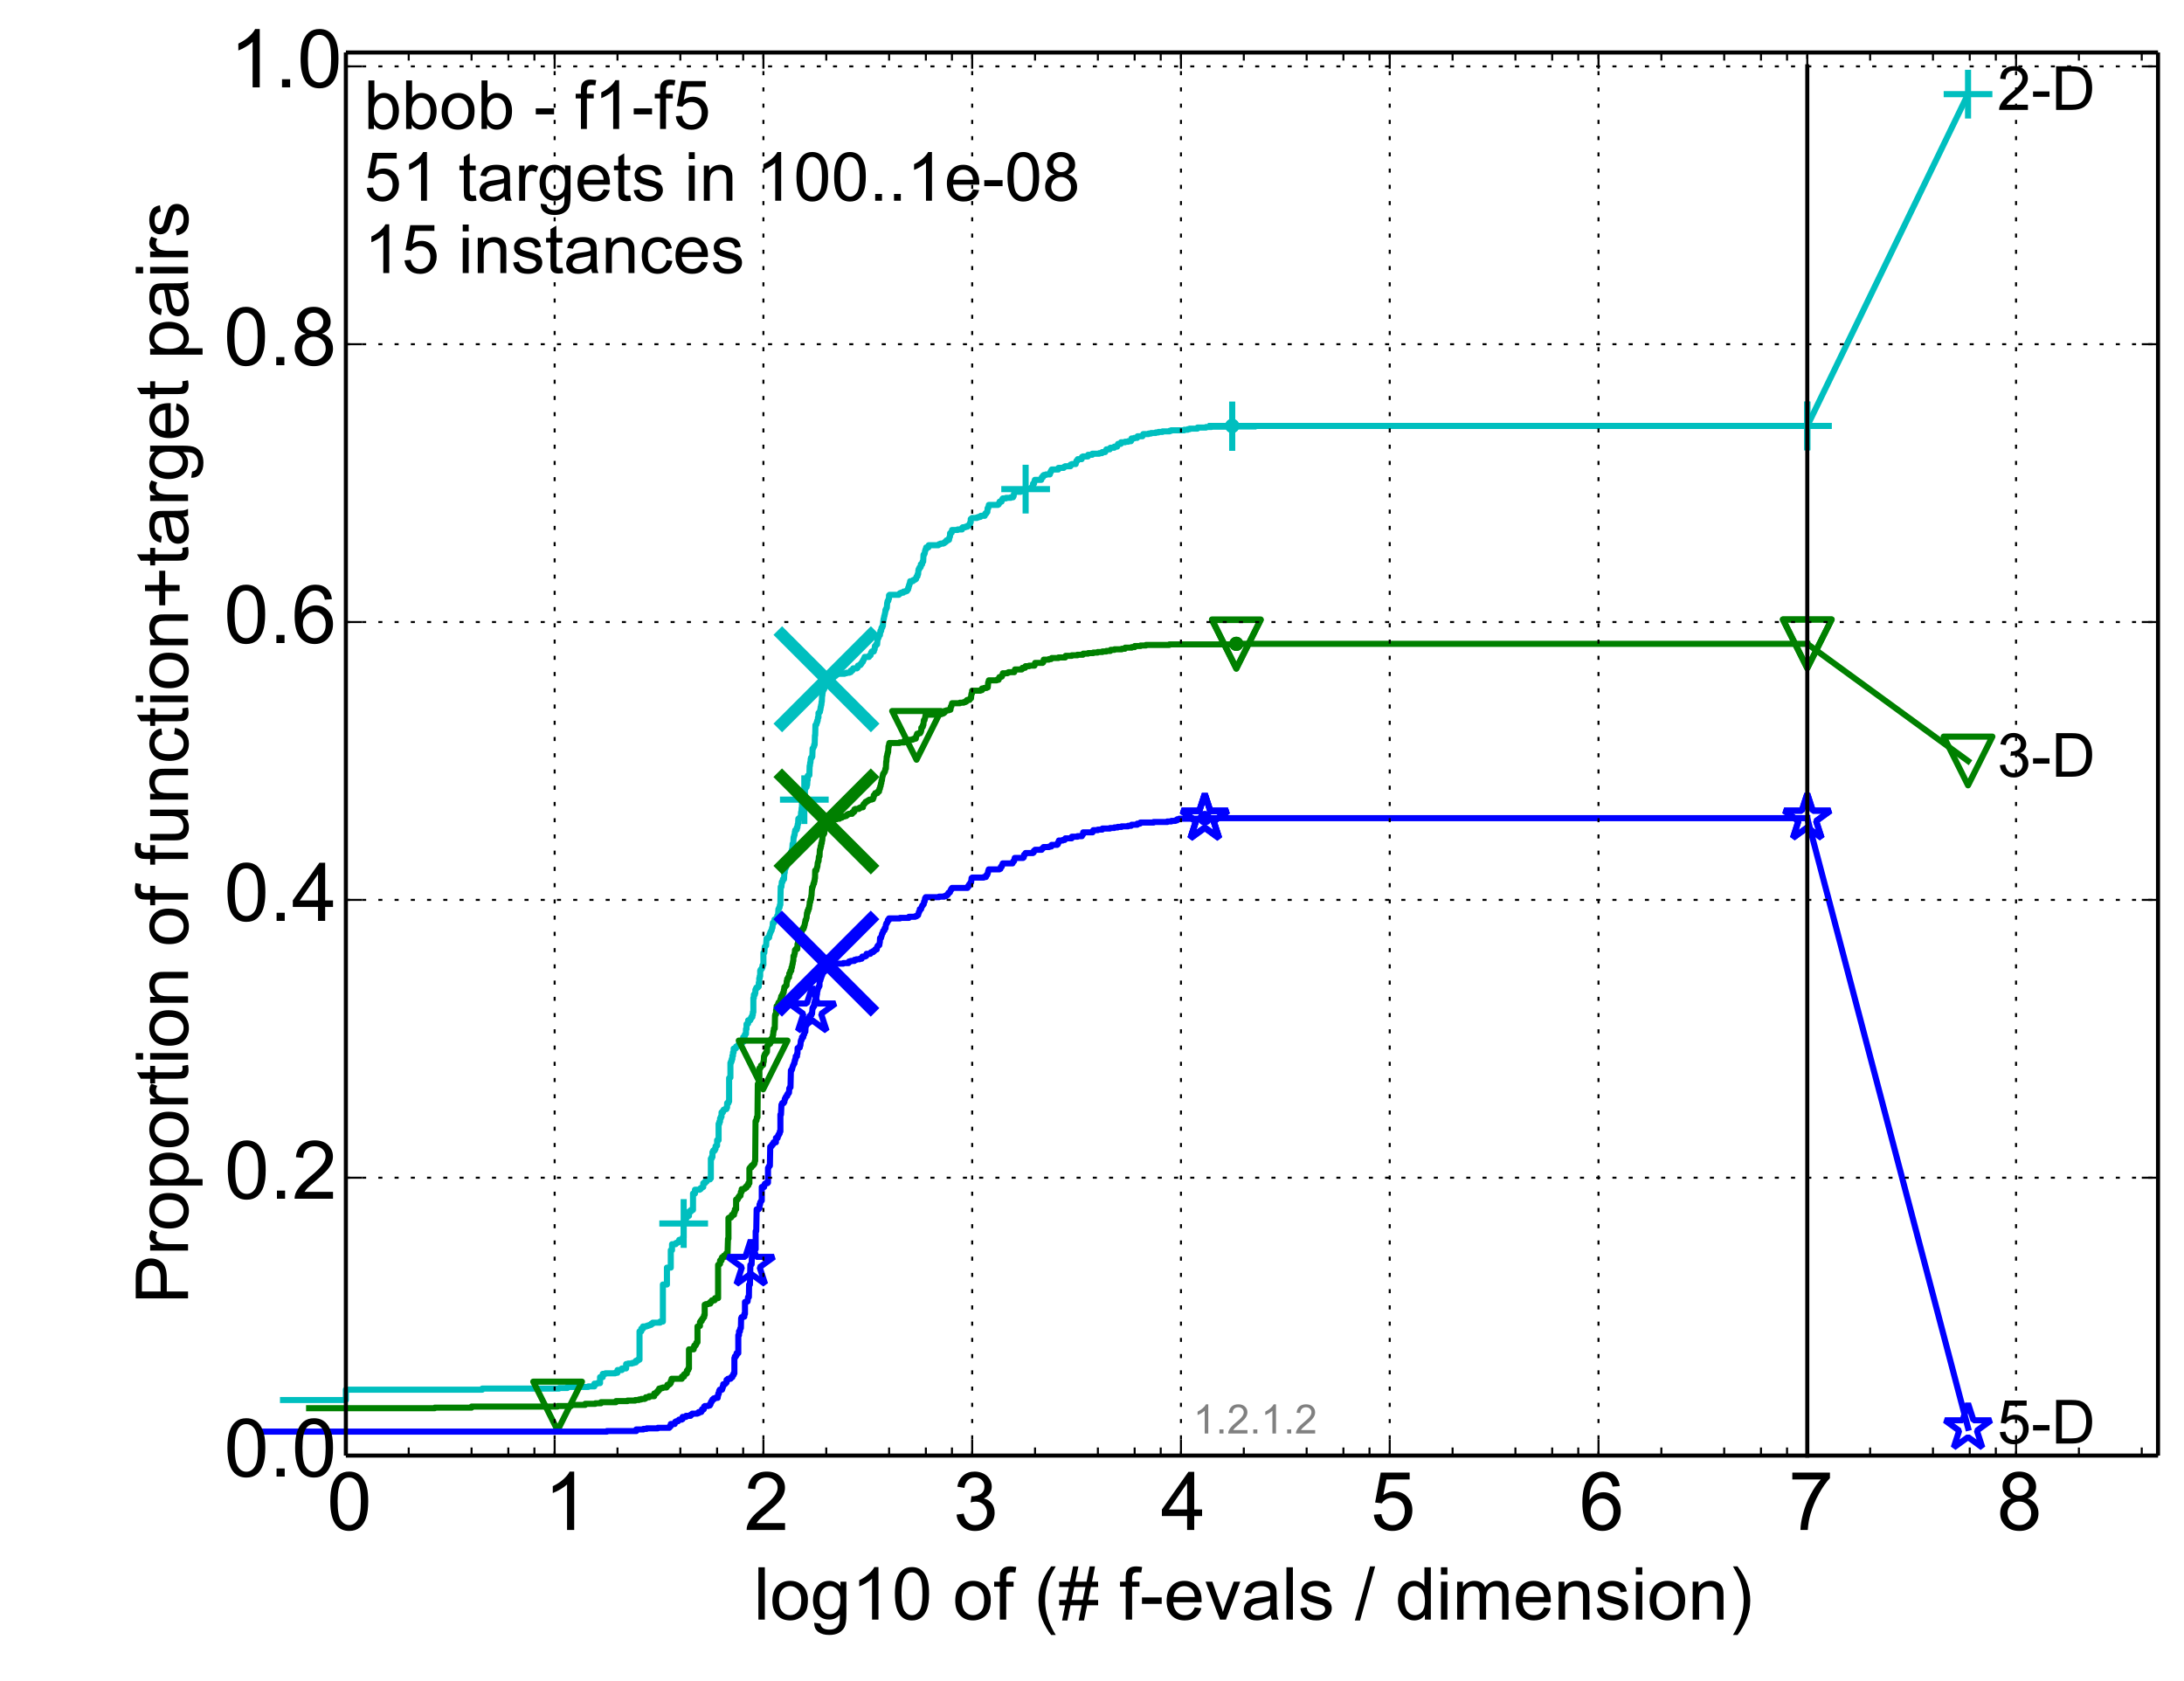 <?xml version="1.0" encoding="utf-8" standalone="no"?>
<!DOCTYPE svg PUBLIC "-//W3C//DTD SVG 1.1//EN"
  "http://www.w3.org/Graphics/SVG/1.1/DTD/svg11.dtd">
<!-- Created with matplotlib (http://matplotlib.org/) -->
<svg height="414pt" version="1.1" viewBox="0 0 538 414" width="538pt" xmlns="http://www.w3.org/2000/svg" xmlns:xlink="http://www.w3.org/1999/xlink">
 <defs>
  <style type="text/css">
*{stroke-linecap:butt;stroke-linejoin:round;}
  </style>
 </defs>
 <g id="figure_1">
  <g id="patch_1">
   <path d="
M0 414.924
L538.8 414.924
L538.8 0
L0 0
z
" style="fill:#ffffff;"/>
  </g>
  <g id="axes_1">
   <g id="patch_2">
    <path d="
M85.2 358.524
L531.6 358.524
L531.6 12.924
L85.2 12.924
z
" style="fill:#ffffff;"/>
   </g>
   <g id="line2d_1">
    <defs>
     <path d="
M0 1.5
C0.398 1.5 0.779 1.342 1.061 1.061
C1.342 0.779 1.5 0.398 1.5 0
C1.5 -0.398 1.342 -0.779 1.061 -1.061
C0.779 -1.342 0.398 -1.5 0 -1.5
C-0.398 -1.5 -0.779 -1.342 -1.061 -1.061
C-1.342 -0.779 -1.5 -0.398 -1.5 0
C-1.5 0.398 -1.342 0.779 -1.061 1.061
C-0.779 1.342 -0.398 1.5 0 1.5
z
" id="m977c291b42" style="stroke:#00bfbf;stroke-width:0.5;"/>
    </defs>
    <g>
     <use style="fill:#00bfbf;stroke:#00bfbf;stroke-width:0.5;" x="303.534" xlink:href="#m977c291b42" y="104.909"/>
     <use style="fill:#00bfbf;stroke:#00bfbf;stroke-width:0.5;" x="303.534" xlink:href="#m977c291b42" y="104.909"/>
    </g>
   </g>
   <g id="line2d_2">
    <path d="
M69.719 344.836
L85.2 344.836
L85.2 342.287
L118.794 342.287
L118.794 342.018
L137.718 342.018
L137.718 341.884
L139.75 341.884
L139.75 341.616
L144.927 341.616
L144.927 341.482
L146.417 341.482
L146.417 340.811
L147.126 340.811
L147.126 340.677
L147.813 340.677
L147.813 339.201
L148.48 339.201
L148.48 338.395
L149.128 338.395
L149.128 338.261
L151.545 338.261
L151.545 338.127
L152.11 338.127
L152.11 337.456
L153.2 337.456
L153.2 337.054
L154.239 337.054
L154.239 335.98
L154.741 335.98
L154.741 335.846
L155.712 335.846
L155.712 335.712
L156.182 335.712
L156.182 335.577
L156.643 335.577
L156.643 335.175
L157.094 335.175
L157.094 334.907
L157.536 334.907
L157.536 327.929
L157.97 327.929
L157.97 327.258
L158.396 327.258
L158.396 326.721
L159.223 326.721
L159.223 326.587
L159.625 326.587
L159.625 326.453
L160.021 326.453
L160.021 326.319
L160.409 326.319
L160.409 326.05
L160.791 326.05
L160.791 325.782
L162.608 325.782
L162.608 325.513
L163.295 325.513
L163.295 316.389
L164.288 316.389
L164.288 312.229
L165.238 312.229
L165.238 307.935
L165.546 307.935
L165.546 306.459
L166.446 306.459
L166.446 306.19
L166.738 306.19
L166.738 306.056
L167.026 306.056
L167.026 305.922
L167.311 305.922
L167.311 305.385
L168.143 305.385
L168.143 304.849
L168.414 304.849
L168.414 301.36
L168.681 301.36
L168.681 300.555
L168.946 300.555
L168.946 299.884
L169.207 299.884
L169.207 299.615
L169.465 299.615
L169.465 299.481
L169.72 299.481
L169.72 298.408
L170.222 298.408
L170.222 298.005
L170.713 298.005
L170.713 293.979
L171.194 293.979
L171.194 293.04
L172.351 293.04
L172.351 292.906
L172.576 292.906
L172.576 292.637
L172.798 292.637
L172.798 292.503
L173.018 292.503
L173.018 292.369
L173.236 292.369
L173.236 291.43
L173.665 291.43
L173.665 291.027
L174.087 291.027
L174.087 290.49
L174.906 290.49
L174.906 290.222
L175.107 290.222
L175.107 285.391
L175.305 285.391
L175.305 284.989
L175.502 284.989
L175.502 283.781
L175.697 283.781
L175.697 283.379
L176.082 283.379
L176.082 282.976
L176.272 282.976
L176.272 282.305
L176.461 282.305
L176.461 282.171
L176.648 282.171
L176.648 280.829
L177.017 280.829
L177.017 276.803
L177.199 276.803
L177.199 276.267
L177.38 276.267
L177.38 275.461
L177.56 275.461
L177.56 275.059
L177.738 275.059
L177.738 273.985
L178.089 273.985
L178.089 273.583
L178.263 273.583
L178.263 273.314
L178.607 273.314
L178.607 273.18
L178.945 273.18
L178.945 272.778
L179.112 272.778
L179.112 271.704
L179.443 271.704
L179.443 271.302
L179.607 271.302
L179.607 265.532
L179.769 265.532
L179.769 265.397
L179.931 265.397
L179.931 261.774
L180.091 261.774
L180.091 261.372
L180.25 261.372
L180.25 260.835
L180.408 260.835
L180.408 260.03
L180.564 260.03
L180.564 259.225
L180.72 259.225
L180.72 258.285
L181.18 258.285
L181.18 258.151
L181.332 258.151
L181.332 257.749
L181.632 257.749
L181.632 257.615
L181.928 257.615
L181.928 257.212
L182.22 257.212
L182.22 257.078
L182.508 257.078
L182.508 256.809
L182.933 256.809
L182.933 256.675
L183.073 256.675
L183.073 255.468
L183.351 255.468
L183.351 255.199
L183.488 255.199
L183.488 254.797
L183.625 254.797
L183.625 254.662
L183.76 254.662
L183.76 253.455
L183.895 253.455
L183.895 252.247
L184.163 252.247
L184.163 252.113
L184.295 252.113
L184.295 251.308
L184.818 251.308
L184.818 251.039
L184.947 251.039
L184.947 250.771
L185.075 250.771
L185.075 250.503
L185.329 250.503
L185.329 249.966
L185.454 249.966
L185.454 249.295
L185.579 249.295
L185.579 245.806
L185.704 245.806
L185.704 245.001
L185.951 245.001
L185.951 244.598
L186.073 244.598
L186.073 243.793
L186.195 243.793
L186.195 243.525
L186.316 243.525
L186.316 243.256
L186.675 243.256
L186.675 242.988
L186.911 242.988
L186.911 242.049
L187.029 242.049
L187.029 240.975
L187.145 240.975
L187.145 240.438
L187.261 240.438
L187.261 239.097
L187.377 239.097
L187.377 238.828
L187.492 238.828
L187.492 238.694
L187.606 238.694
L187.606 238.56
L187.72 238.56
L187.72 238.291
L187.833 238.291
L187.833 237.755
L187.945 237.755
L187.945 237.621
L188.057 237.621
L188.057 234.668
L188.279 234.668
L188.39 233.192
L188.499 233.192
L188.609 232.924
L188.717 232.924
L188.826 231.18
L189.147 231.18
L189.147 230.911
L189.464 230.911
L189.568 230.106
L189.672 230.106
L189.776 229.569
L189.879 229.569
L189.982 229.167
L190.084 229.167
L190.186 228.496
L190.287 228.496
L190.388 227.288
L190.688 227.288
L190.787 226.483
L190.984 226.483
L190.984 226.349
L191.276 226.349
L191.276 226.08
L191.468 226.08
L191.468 225.544
L191.659 225.544
L191.754 223.933
L191.848 223.933
L191.942 223.531
L192.036 223.531
L192.129 222.86
L192.222 222.86
L192.315 218.432
L192.499 218.432
L192.59 217.224
L192.771 217.224
L192.862 216.553
L193.13 216.553
L193.219 214.943
L193.308 214.943
L193.308 214.004
L193.483 214.004
L193.571 213.601
L193.658 213.601
L193.745 212.93
L193.831 212.93
L193.831 212.796
L194.003 212.796
L194.088 212.393
L194.173 212.393
L194.258 211.454
L194.343 211.454
L194.427 211.051
L194.51 211.051
L194.594 210.649
L194.677 210.649
L194.76 210.246
L194.843 210.246
L194.843 209.844
L195.007 209.844
L195.088 209.173
L195.17 209.173
L195.251 207.831
L195.412 207.831
L195.492 206.221
L195.572 206.221
L195.652 205.684
L195.731 205.684
L195.81 204.879
L195.889 204.879
L195.889 204.476
L196.124 204.476
L196.124 204.342
L196.279 204.342
L196.279 203.805
L196.433 203.805
L196.51 203
L196.586 203
L196.662 201.658
L196.964 201.658
L196.964 201.39
L197.262 201.39
L197.336 200.048
L197.409 200.048
L197.482 198.975
L197.556 198.975
L197.556 197.633
L197.918 197.633
L197.989 196.962
L198.132 196.962
L198.132 195.888
L198.274 195.888
L198.274 194.278
L198.415 194.278
L198.485 193.875
L198.694 193.875
L198.763 193.339
L198.832 193.339
L198.901 192.131
L198.97 192.131
L198.97 191.057
L199.242 191.057
L199.242 190.923
L199.377 190.923
L199.444 188.642
L199.511 188.642
L199.578 187.837
L199.644 187.837
L199.711 186.898
L199.777 186.898
L199.777 186.629
L199.974 186.629
L200.04 186.361
L200.105 186.361
L200.17 184.348
L200.3 184.348
L200.364 184.08
L200.428 184.08
L200.492 183.811
L200.556 183.811
L200.556 183.409
L200.684 183.409
L200.747 181.128
L200.81 181.128
L200.873 178.578
L200.999 178.578
L200.999 178.444
L201.123 178.444
L201.185 177.907
L201.309 177.907
L201.309 177.505
L201.432 177.505
L201.494 176.699
L201.616 176.699
L201.616 175.626
L201.737 175.626
L201.737 175.492
L201.858 175.492
L201.858 175.358
L201.978 175.358
L202.038 174.821
L202.097 174.821
L202.157 174.15
L202.216 174.15
L202.275 173.613
L202.334 173.613
L202.393 172.808
L202.452 172.808
L202.51 171.332
L202.569 171.332
L202.627 170.527
L202.685 170.527
L202.743 169.856
L202.973 169.856
L202.973 169.587
L203.087 169.587
L203.144 168.782
L203.258 168.782
L203.258 168.514
L203.427 168.514
L203.427 167.709
L203.539 167.709
L203.539 167.306
L203.65 167.306
L203.761 166.904
L204.735 166.904
L204.735 166.77
L205.463 166.77
L205.463 166.501
L205.819 166.501
L205.819 166.367
L205.97 166.367
L206.07 166.099
L206.367 166.099
L206.367 165.964
L208.026 165.964
L208.026 165.83
L208.523 165.83
L208.523 165.696
L209.226 165.696
L209.226 165.562
L209.57 165.562
L209.57 165.159
L209.992 165.159
L210.076 164.891
L210.159 164.891
L210.159 164.623
L211.094 164.623
L211.094 164.488
L211.252 164.488
L211.331 163.952
L211.644 163.952
L211.644 163.817
L211.953 163.817
L211.953 163.683
L212.067 163.683
L212.067 163.415
L212.257 163.415
L212.295 163.146
L212.37 163.146
L212.37 163.012
L212.558 163.012
L212.595 162.61
L212.743 162.61
L212.817 162.207
L212.891 162.207
L213.001 161.805
L214.071 161.805
L214.071 161.536
L214.245 161.536
L214.245 161.402
L214.451 161.402
L214.554 160.865
L214.588 160.865
L214.588 160.731
L214.757 160.731
L214.757 160.463
L215.259 160.463
L215.357 159.926
L215.456 159.926
L215.521 159.121
L215.716 159.121
L215.813 158.718
L216.07 158.718
L216.165 157.511
L216.228 157.511
L216.323 157.108
L216.417 157.108
L216.511 156.571
L216.574 156.571
L216.574 156.437
L216.76 156.437
L216.822 155.766
L216.883 155.766
L216.883 155.364
L217.067 155.364
L217.128 154.693
L217.188 154.693
L217.188 154.558
L217.339 154.558
L217.399 154.156
L217.489 154.156
L217.579 152.948
L217.609 152.948
L217.668 152.411
L217.727 152.411
L217.816 151.741
L217.875 151.741
L217.963 151.204
L217.992 151.204
L218.079 150.667
L218.108 150.667
L218.108 150.264
L218.224 150.264
L218.224 149.996
L218.34 149.996
L218.369 149.728
L218.455 149.728
L218.54 148.52
L218.569 148.52
L218.626 148.117
L218.683 148.117
L218.683 147.983
L218.824 147.983
L218.908 147.447
L218.992 147.447
L218.992 146.641
L219.132 146.641
L219.132 146.507
L221.401 146.507
L221.401 146.373
L221.551 146.373
L221.551 146.239
L221.676 146.239
L221.676 146.105
L221.996 146.105
L221.996 145.97
L222.527 145.97
L222.598 145.702
L223.116 145.702
L223.116 145.568
L223.439 145.568
L223.462 145.3
L223.598 145.3
L223.598 145.165
L223.712 145.165
L223.712 144.763
L223.825 144.763
L223.892 144.226
L223.982 144.226
L224.026 143.823
L224.116 143.823
L224.204 143.153
L224.88 143.153
L224.923 142.884
L225.221 142.884
L225.221 142.75
L225.494 142.75
L225.494 142.616
L225.661 142.616
L225.744 142.079
L225.826 142.079
L225.826 141.945
L226.011 141.945
L226.052 141.408
L226.174 141.408
L226.234 140.469
L226.295 140.469
L226.295 140.2
L226.455 140.2
L226.495 139.798
L226.694 139.798
L226.694 139.664
L226.813 139.664
L226.833 138.993
L227.145 138.993
L227.223 138.456
L227.261 138.456
L227.261 138.322
L227.415 138.322
L227.492 136.712
L227.53 136.712
L227.53 136.577
L227.682 136.577
L227.739 136.309
L227.795 136.309
L227.852 135.772
L227.908 135.772
L227.964 135.37
L228.076 135.37
L228.151 134.833
L228.7 134.833
L228.773 134.296
L231.149 134.296
L231.149 134.162
L231.327 134.162
L231.327 134.028
L231.678 134.028
L231.678 133.894
L232.365 133.894
L232.365 133.759
L232.655 133.759
L232.745 133.491
L233.016 133.491
L233.105 133.223
L233.149 133.223
L233.149 133.088
L233.561 133.088
L233.561 132.954
L233.793 132.954
L233.836 132.418
L233.908 132.418
L233.965 132.149
L234.022 132.149
L234.036 131.344
L234.178 131.344
L234.178 131.21
L234.432 131.21
L234.516 130.539
L235.895 130.539
L235.895 130.405
L236.996 130.405
L236.996 130.002
L237.157 130.002
L237.157 129.868
L237.805 129.868
L237.805 129.734
L238.293 129.734
L238.387 129.465
L238.759 129.465
L238.759 129.197
L238.932 129.197
L238.989 128.66
L239.114 128.66
L239.125 127.855
L239.273 127.855
L239.273 127.721
L239.441 127.721
L239.441 127.587
L240.618 127.587
L240.618 127.453
L241.018 127.453
L241.018 127.318
L241.513 127.318
L241.594 127.05
L242.578 127.05
L242.685 126.513
L242.945 126.513
L242.964 126.245
L243.097 126.245
L243.097 126.111
L243.22 126.111
L243.286 125.171
L243.446 125.171
L243.53 124.635
L243.586 124.635
L243.586 124.366
L245.83 124.366
L245.83 124.232
L246.031 124.232
L246.031 123.964
L246.172 123.964
L246.238 123.561
L246.72 123.561
L246.76 123.159
L246.913 123.159
L246.913 122.89
L247.033 122.89
L247.033 122.756
L247.831 122.756
L247.831 122.622
L248.97 122.622
L248.97 122.488
L249.553 122.488
L249.66 122.219
L249.695 122.219
L249.794 121.548
L249.85 121.548
L249.913 121.28
L249.983 121.28
L249.983 121.146
L251.383 121.146
L251.383 121.012
L252.036 121.012
L252.055 120.743
L252.44 120.743
L252.44 120.475
L252.651 120.475
L252.651 120.341
L254.172 120.341
L254.172 119.938
L254.31 119.938
L254.362 119.67
L254.47 119.67
L254.47 119.133
L254.72 119.133
L254.827 118.462
L254.923 118.462
L254.923 118.194
L256.504 118.194
L256.593 117.791
L256.634 117.791
L256.634 117.523
L256.938 117.523
L256.964 117.12
L257.137 117.12
L257.137 116.986
L257.648 116.986
L257.648 116.852
L258.621 116.852
L258.636 116.449
L258.773 116.449
L258.773 116.181
L258.918 116.181
L258.923 115.912
L259.053 115.912
L259.081 115.644
L260.702 115.644
L260.733 115.242
L262.031 115.242
L262.031 115.107
L262.145 115.107
L262.145 114.973
L262.39 114.973
L262.39 114.839
L263.701 114.839
L263.712 114.436
L264.046 114.436
L264.046 114.302
L264.992 114.302
L265.078 113.765
L265.166 113.765
L265.177 113.497
L265.388 113.497
L265.489 113.095
L266.458 113.095
L266.515 112.558
L266.753 112.558
L266.753 112.424
L267.999 112.424
L268.037 112.021
L269.061 112.021
L269.07 111.753
L270.779 111.753
L270.779 111.618
L271.451 111.618
L271.501 111.35
L272.25 111.35
L272.312 111.082
L272.384 111.082
L272.384 110.948
L272.527 110.948
L272.539 110.679
L273.38 110.679
L273.388 110.411
L273.536 110.411
L273.536 110.277
L274.491 110.277
L274.495 110.008
L275.206 110.008
L275.262 109.606
L275.406 109.606
L275.406 109.337
L276.093 109.337
L276.154 108.935
L277.135 108.935
L277.135 108.801
L277.922 108.801
L277.922 108.666
L278.609 108.666
L278.614 108.398
L278.732 108.398
L278.732 107.995
L279.372 107.995
L279.372 107.861
L280.116 107.861
L280.217 107.459
L281.435 107.459
L281.518 107.19
L281.598 107.19
L281.618 106.922
L282.926 106.922
L282.926 106.788
L283.549 106.788
L283.549 106.654
L284.692 106.654
L284.692 106.519
L285.368 106.519
L285.368 106.385
L286.389 106.385
L286.389 106.251
L288.103 106.251
L288.103 106.117
L288.495 106.117
L288.495 105.983
L291.738 105.983
L291.738 105.848
L292.588 105.848
L292.588 105.714
L293.061 105.714
L293.061 105.58
L294.951 105.58
L294.992 105.312
L297.088 105.312
L297.088 105.177
L298.366 105.177
L298.366 105.043
L303.534 105.043
L303.534 104.909
L445.2 104.909
L445.2 104.909" style="fill:none;stroke:#00bfbf;stroke-linecap:square;stroke-width:1.5;"/>
   </g>
   <g id="line2d_3">
    <defs>
     <path d="
M-6 0
L6 0
M0 6
L0 -6" id="m3e4de746de" style="stroke:#00bfbf;stroke-width:1.5;"/>
    </defs>
    <g>
     <use style="fill:none;stroke:#00bfbf;stroke-width:1.5;" x="168.414" xlink:href="#m3e4de746de" y="301.36"/>
     <use style="fill:none;stroke:#00bfbf;stroke-width:1.5;" x="198.132" xlink:href="#m3e4de746de" y="196.962"/>
     <use style="fill:none;stroke:#00bfbf;stroke-width:1.5;" x="252.651" xlink:href="#m3e4de746de" y="120.475"/>
     <use style="fill:none;stroke:#00bfbf;stroke-width:1.5;" x="303.534" xlink:href="#m3e4de746de" y="105.043"/>
     <use style="fill:none;stroke:#00bfbf;stroke-width:1.5;" x="303.534" xlink:href="#m3e4de746de" y="104.909"/>
     <use style="fill:none;stroke:#00bfbf;stroke-width:1.5;" x="445.2" xlink:href="#m3e4de746de" y="104.909"/>
    </g>
   </g>
   <g id="line2d_4"/>
   <g id="line2d_5">
    <path clip-path="url(#p0cd469f449)" d="
M203.594 167.306" style="fill:none;stroke:#00bfbf;stroke-linecap:square;"/>
    <defs>
     <path d="
M-12 12
L12 -12
M-12 -12
L12 12" id="m09e435d1d9" style="stroke:#00bfbf;stroke-width:3;"/>
    </defs>
    <g clip-path="url(#p0cd469f449)">
     <use style="fill:#00bfbf;stroke:#00bfbf;stroke-width:3;" x="203.594" xlink:href="#m09e435d1d9" y="167.306"/>
    </g>
   </g>
   <g id="line2d_6">
    <defs>
     <path d="
M0 1.5
C0.398 1.5 0.779 1.342 1.061 1.061
C1.342 0.779 1.5 0.398 1.5 0
C1.5 -0.398 1.342 -0.779 1.061 -1.061
C0.779 -1.342 0.398 -1.5 0 -1.5
C-0.398 -1.5 -0.779 -1.342 -1.061 -1.061
C-1.342 -0.779 -1.5 -0.398 -1.5 0
C-1.5 0.398 -1.342 0.779 -1.061 1.061
C-0.779 1.342 -0.398 1.5 0 1.5
z
" id="mb0b177905e" style="stroke:#008000;stroke-width:0.5;"/>
    </defs>
    <g>
     <use style="fill:#008000;stroke:#008000;stroke-width:0.5;" x="304.553" xlink:href="#mb0b177905e" y="158.584"/>
     <use style="fill:#008000;stroke:#008000;stroke-width:0.5;" x="304.553" xlink:href="#mb0b177905e" y="158.584"/>
    </g>
   </g>
   <g id="line2d_7">
    <path d="
M76.144 346.849
L107.107 346.849
L107.107 346.715
L116.163 346.715
L116.163 346.447
L137.361 346.447
L137.361 346.312
L140.701 346.312
L140.701 346.044
L144.144 346.044
L144.144 345.776
L146.656 345.776
L146.656 345.642
L148.038 345.642
L148.038 345.373
L151.735 345.373
L151.735 345.105
L154.575 345.105
L154.575 344.971
L156.49 344.971
L156.49 344.836
L157.39 344.836
L157.39 344.702
L157.97 344.702
L157.97 344.568
L158.813 344.568
L158.813 344.434
L159.087 344.434
L159.087 344.165
L159.89 344.165
L159.89 343.897
L161.166 343.897
L161.166 343.226
L161.657 343.226
L161.657 342.958
L161.899 342.958
L161.899 342.689
L162.137 342.689
L162.137 342.421
L162.374 342.421
L162.374 342.018
L162.839 342.018
L162.839 341.884
L163.295 341.884
L163.295 341.75
L164.18 341.75
L164.18 341.482
L164.395 341.482
L164.395 341.079
L164.821 341.079
L164.821 340.945
L165.031 340.945
L165.031 340.677
L165.238 340.677
L165.238 340.14
L165.444 340.14
L165.444 339.603
L167.961 339.603
L167.961 339.066
L168.503 339.066
L168.503 338.53
L168.681 338.53
L168.681 338.395
L169.033 338.395
L169.033 338.261
L169.207 338.261
L169.207 337.59
L169.379 337.59
L169.379 337.456
L169.551 337.456
L169.551 337.054
L169.72 337.054
L169.72 332.357
L170.875 332.357
L170.875 331.82
L171.035 331.82
L171.035 331.418
L171.351 331.418
L171.351 331.149
L171.508 331.149
L171.508 330.747
L171.664 330.747
L171.664 330.613
L171.818 330.613
L171.818 326.721
L172.124 326.721
L172.124 326.587
L172.426 326.587
L172.426 325.648
L172.576 325.648
L172.576 325.379
L172.871 325.379
L172.871 324.977
L173.018 324.977
L173.018 324.842
L173.163 324.842
L173.163 324.574
L173.308 324.574
L173.308 324.44
L173.452 324.44
L173.452 323.903
L173.594 323.903
L173.594 321.354
L173.877 321.354
L173.877 321.219
L174.432 321.219
L174.432 321.085
L174.973 321.085
L174.973 320.683
L175.239 320.683
L175.239 320.548
L175.371 320.548
L175.371 320.28
L176.019 320.28
L176.019 320.146
L176.146 320.146
L176.146 319.743
L176.895 319.743
L176.895 311.558
L177.017 311.558
L177.017 311.424
L177.26 311.424
L177.26 311.29
L177.38 311.29
L177.38 310.484
L177.738 310.484
L177.738 309.948
L177.855 309.948
L177.855 309.679
L178.321 309.679
L178.321 309.277
L178.663 309.277
L178.663 309.143
L178.889 309.143
L178.889 308.74
L179.223 308.74
L179.334 305.117
L179.443 305.117
L179.443 300.018
L179.661 300.018
L179.661 299.884
L180.091 299.884
L180.091 299.615
L180.302 299.615
L180.302 299.213
L180.823 299.213
L180.823 298.542
L181.028 298.542
L181.028 297.871
L181.332 297.871
L181.332 295.455
L181.731 295.455
L181.829 294.919
L182.025 294.919
L182.123 294.516
L182.412 294.516
L182.508 293.577
L182.698 293.577
L182.698 292.906
L183.259 292.906
L183.259 292.772
L183.534 292.772
L183.534 292.503
L183.895 292.503
L183.895 292.101
L184.163 292.101
L184.163 291.967
L184.339 291.967
L184.339 291.43
L184.602 291.43
L184.602 287.807
L184.775 287.807
L184.775 287.538
L185.117 287.538
L185.117 287.136
L185.454 287.136
L185.454 286.867
L185.704 286.867
L185.704 286.599
L185.869 286.599
L185.951 285.928
L186.032 285.928
L186.114 276.132
L186.195 276.132
L186.195 275.998
L186.356 275.998
L186.436 275.193
L186.596 275.193
L186.675 267.008
L186.754 267.008
L186.754 266.873
L186.911 266.873
L186.911 266.739
L187.068 266.739
L187.068 263.116
L187.3 263.116
L187.377 262.848
L187.453 262.848
L187.453 262.445
L187.682 262.445
L187.682 262.311
L187.983 262.311
L188.057 261.506
L188.131 261.506
L188.206 260.164
L188.279 260.164
L188.353 259.762
L188.499 259.762
L188.499 259.493
L188.645 259.493
L188.645 259.359
L188.79 259.359
L188.79 259.091
L188.933 259.091
L189.005 257.615
L189.076 257.615
L189.076 257.48
L189.218 257.48
L189.218 257.346
L189.359 257.346
L189.429 257.078
L189.707 257.078
L189.707 256.675
L189.914 256.675
L189.982 255.87
L190.118 255.87
L190.118 255.736
L190.321 255.736
L190.388 254.931
L190.455 254.931
L190.522 253.991
L190.588 253.991
L190.655 253.321
L190.853 253.321
L190.918 250.1
L190.984 250.1
L190.984 249.832
L191.179 249.832
L191.179 248.758
L191.308 248.758
L191.308 247.819
L191.5 247.819
L191.5 247.685
L191.627 247.685
L191.691 247.148
L191.754 247.148
L191.817 246.88
L192.191 246.88
L192.253 246.074
L192.376 246.074
L192.437 245.403
L192.559 245.403
L192.559 245.269
L192.681 245.269
L192.681 245.001
L192.802 245.001
L192.802 244.732
L192.922 244.732
L192.922 244.464
L193.041 244.464
L193.101 243.793
L193.16 243.793
L193.219 243.122
L193.396 243.122
L193.396 242.988
L193.513 242.988
L193.571 242.72
L193.745 242.72
L193.802 241.646
L193.917 241.646
L193.917 241.109
L194.088 241.109
L194.145 240.707
L194.371 240.707
L194.427 239.768
L194.594 239.768
L194.705 239.097
L194.925 239.097
L194.98 238.291
L195.088 238.291
L195.197 237.486
L195.251 237.486
L195.359 236.681
L195.412 236.681
L195.466 235.474
L195.625 235.474
L195.731 234.803
L195.784 234.803
L195.837 233.997
L195.994 233.997
L196.046 233.729
L196.407 233.729
L196.459 232.521
L196.561 232.521
L196.662 231.314
L196.763 231.314
L196.813 231.045
L197.113 231.045
L197.113 230.911
L197.262 230.911
L197.36 229.703
L197.458 229.703
L197.556 229.033
L197.701 229.033
L197.701 228.764
L197.941 228.764
L197.941 228.362
L198.085 228.362
L198.179 227.825
L198.227 227.825
L198.321 227.154
L198.368 227.154
L198.415 226.617
L198.555 226.617
L198.648 226.08
L198.694 226.08
L198.786 224.873
L198.924 224.873
L198.924 224.336
L199.106 224.336
L199.152 223.799
L199.287 223.799
L199.377 222.994
L199.422 222.994
L199.467 222.189
L199.6 222.189
L199.644 221.518
L199.777 221.518
L199.865 220.579
L199.909 220.579
L199.996 219.103
L200.04 219.103
L200.04 218.566
L200.17 218.566
L200.256 218.163
L200.3 218.163
L200.385 217.627
L200.514 217.627
L200.556 217.09
L200.641 217.09
L200.726 216.285
L200.768 216.285
L200.81 214.406
L201.103 214.406
L201.185 213.869
L201.227 213.869
L201.309 213.467
L201.35 213.467
L201.432 212.527
L201.473 212.527
L201.555 212.125
L201.636 212.125
L201.717 211.051
L201.757 211.051
L201.757 210.917
L201.878 210.917
L201.958 209.307
L202.038 209.307
L202.077 208.904
L202.157 208.904
L202.157 208.368
L202.275 208.368
L202.315 207.697
L202.432 207.697
L202.471 207.026
L202.549 207.026
L202.627 205.952
L202.666 205.952
L202.743 205.684
L202.781 205.684
L202.781 205.55
L202.897 205.55
L202.935 205.281
L203.049 205.281
L203.125 204.476
L203.163 204.476
L203.239 203.537
L203.277 203.537
L203.352 203.134
L203.427 203.134
L203.427 202.598
L203.539 202.598
L203.613 201.927
L203.65 201.927
L203.65 201.792
L206.07 201.792
L206.07 201.658
L206.789 201.658
L206.822 201.39
L207.393 201.39
L207.393 201.122
L208.011 201.122
L208.011 200.987
L208.463 200.987
L208.463 200.853
L208.641 200.853
L208.73 200.585
L209.052 200.585
L209.052 200.451
L209.908 200.451
L209.936 200.048
L210.324 200.048
L210.324 199.914
L210.461 199.914
L210.461 199.377
L210.732 199.377
L210.732 199.243
L211.579 199.243
L211.683 198.975
L212.017 198.975
L212.017 198.84
L212.57 198.84
L212.62 198.304
L212.694 198.304
L212.768 198.035
L212.964 198.035
L213.037 197.767
L213.158 197.767
L213.231 197.498
L213.518 197.498
L213.518 197.364
L213.708 197.364
L213.708 197.23
L213.943 197.23
L213.943 197.096
L214.152 197.096
L214.152 196.962
L214.678 196.962
L214.678 196.828
L215.059 196.828
L215.17 196.425
L215.214 196.425
L215.237 195.888
L215.347 195.888
L215.347 195.754
L215.5 195.754
L215.608 195.351
L216.144 195.351
L216.249 194.949
L216.543 194.949
L216.626 194.278
L216.75 194.278
L216.852 193.607
L216.934 193.607
L217.016 192.936
L217.097 192.936
L217.158 192.265
L217.239 192.265
L217.339 191.46
L217.359 191.46
L217.439 191.057
L217.479 191.057
L217.519 190.655
L217.599 190.655
L217.599 190.521
L217.717 190.521
L217.776 190.252
L217.875 190.252
L217.933 189.984
L218.011 189.984
L218.108 189.313
L218.224 189.313
L218.302 187.569
L218.359 187.569
L218.436 186.361
L218.512 186.361
L218.588 185.69
L218.664 185.69
L218.683 185.287
L218.777 185.287
L218.871 183.811
L218.946 183.811
L219.039 183.14
L219.076 183.14
L219.076 183.006
L221.585 183.006
L221.585 182.872
L222.764 182.872
L222.764 182.469
L223.154 182.469
L223.154 182.335
L224.123 182.335
L224.123 182.201
L224.794 182.201
L224.794 182.067
L225.122 182.067
L225.122 181.933
L225.599 181.933
L225.709 181.262
L225.778 181.262
L225.819 180.993
L225.915 180.993
L225.915 180.725
L226.281 180.725
L226.281 180.591
L226.668 180.591
L226.734 180.322
L226.826 180.322
L226.918 179.92
L226.944 179.92
L226.957 179.249
L227.152 179.249
L227.178 178.981
L227.332 178.981
L227.332 178.578
L227.46 178.578
L227.562 177.505
L227.587 177.505
L227.587 177.37
L227.751 177.37
L227.852 176.834
L227.889 176.834
L227.989 176.163
L228.014 176.163
L228.014 176.028
L230.652 176.028
L230.652 175.894
L231.941 175.894
L231.941 175.76
L232.334 175.76
L232.334 175.626
L232.548 175.626
L232.548 175.492
L232.71 175.492
L232.71 175.089
L233.179 175.089
L233.179 174.955
L233.716 174.955
L233.716 174.821
L234.126 174.821
L234.23 174.016
L234.352 174.016
L234.455 173.479
L234.465 173.479
L234.53 173.211
L236.469 173.211
L236.469 173.076
L237.379 173.076
L237.379 172.942
L237.777 172.942
L237.777 172.808
L238.048 172.808
L238.072 172.54
L238.23 172.54
L238.23 172.405
L238.828 172.405
L238.859 172.137
L238.966 172.137
L238.966 172.003
L239.193 172.003
L239.276 171.064
L239.321 171.064
L239.329 170.795
L239.441 170.795
L239.463 170.124
L241.486 170.124
L241.486 169.99
L241.897 169.99
L241.897 169.587
L242.393 169.587
L242.393 169.453
L243.018 169.453
L243.018 169.319
L243.321 169.319
L243.427 168.111
L243.433 168.111
L243.527 167.843
L243.57 167.843
L243.589 167.575
L245.528 167.575
L245.528 167.44
L246 167.44
L246.039 167.038
L246.122 167.038
L246.189 166.77
L246.544 166.77
L246.544 166.635
L246.803 166.635
L246.814 166.367
L246.932 166.367
L247.033 165.83
L248.161 165.83
L248.161 165.696
L248.457 165.696
L248.457 165.562
L249.848 165.562
L249.918 165.159
L249.969 165.159
L250.016 164.891
L251.698 164.891
L251.698 164.757
L251.857 164.757
L251.857 164.488
L252.539 164.488
L252.61 164.086
L253.53 164.086
L253.53 163.952
L254.84 163.952
L254.93 163.683
L254.964 163.683
L254.975 163.281
L256.82 163.281
L256.82 163.146
L256.984 163.146
L257.072 162.744
L257.106 162.744
L257.106 162.476
L258.366 162.476
L258.366 162.341
L258.94 162.341
L258.94 162.207
L259.074 162.207
L259.074 162.073
L260.738 162.073
L260.738 161.939
L262.403 161.939
L262.509 161.536
L264.033 161.536
L264.033 161.402
L265.4 161.402
L265.4 161.268
L266.76 161.268
L266.839 160.999
L268.042 160.999
L268.042 160.865
L269.319 160.865
L269.319 160.731
L270.404 160.731
L270.404 160.597
L271.562 160.597
L271.562 160.463
L272.54 160.463
L272.54 160.329
L273.536 160.329
L273.595 160.06
L274.546 160.06
L274.546 159.926
L276.334 159.926
L276.334 159.792
L277.128 159.792
L277.178 159.523
L278.771 159.523
L278.771 159.389
L279.524 159.389
L279.532 159.121
L280.974 159.121
L280.974 158.987
L282.29 158.987
L282.29 158.852
L288.059 158.852
L288.059 158.718
L304.553 158.718
L304.553 158.584
L445.2 158.584
L445.2 158.584" style="fill:none;stroke:#008000;stroke-linecap:square;stroke-width:1.5;"/>
   </g>
   <g id="line2d_8">
    <defs>
     <path d="
M-7.34788e-16 6
L6 -6
L-6 -6
z
" id="m397e16cd68" style="stroke:#008000;stroke-linejoin:miter;stroke-width:1.5;"/>
    </defs>
    <g>
     <use style="fill:none;stroke:#008000;stroke-linejoin:miter;stroke-width:1.5;" x="137.361" xlink:href="#m397e16cd68" y="346.312"/>
     <use style="fill:none;stroke:#008000;stroke-linejoin:miter;stroke-width:1.5;" x="187.983" xlink:href="#m397e16cd68" y="262.311"/>
     <use style="fill:none;stroke:#008000;stroke-linejoin:miter;stroke-width:1.5;" x="225.778" xlink:href="#m397e16cd68" y="181.128"/>
     <use style="fill:none;stroke:#008000;stroke-linejoin:miter;stroke-width:1.5;" x="304.553" xlink:href="#m397e16cd68" y="158.718"/>
     <use style="fill:none;stroke:#008000;stroke-linejoin:miter;stroke-width:1.5;" x="304.553" xlink:href="#m397e16cd68" y="158.584"/>
     <use style="fill:none;stroke:#008000;stroke-linejoin:miter;stroke-width:1.5;" x="445.2" xlink:href="#m397e16cd68" y="158.584"/>
    </g>
   </g>
   <g id="line2d_9"/>
   <g id="line2d_10">
    <path clip-path="url(#p0cd469f449)" d="
M203.576 202.329" style="fill:none;stroke:#008000;stroke-linecap:square;"/>
    <defs>
     <path d="
M-12 12
L12 -12
M-12 -12
L12 12" id="m8c089fa6cd" style="stroke:#008000;stroke-width:3;"/>
    </defs>
    <g clip-path="url(#p0cd469f449)">
     <use style="fill:#008000;stroke:#008000;stroke-width:3;" x="203.576" xlink:href="#m8c089fa6cd" y="202.329"/>
    </g>
   </g>
   <g id="line2d_11">
    <defs>
     <path d="
M0 1.5
C0.398 1.5 0.779 1.342 1.061 1.061
C1.342 0.779 1.5 0.398 1.5 0
C1.5 -0.398 1.342 -0.779 1.061 -1.061
C0.779 -1.342 0.398 -1.5 0 -1.5
C-0.398 -1.5 -0.779 -1.342 -1.061 -1.061
C-1.342 -0.779 -1.5 -0.398 -1.5 0
C-1.5 0.398 -1.342 0.779 -1.061 1.061
C-0.779 1.342 -0.398 1.5 0 1.5
z
" id="m76a7ce5b4a" style="stroke:#0000ff;stroke-width:0.5;"/>
    </defs>
    <g>
     <use style="fill:#0000ff;stroke:#0000ff;stroke-width:0.5;" x="296.786" xlink:href="#m76a7ce5b4a" y="201.524"/>
     <use style="fill:#0000ff;stroke:#0000ff;stroke-width:0.5;" x="296.786" xlink:href="#m76a7ce5b4a" y="201.524"/>
    </g>
   </g>
   <g id="line2d_12">
    <path d="
M64.734 352.619
L149.507 352.619
L149.507 352.485
L156.734 352.485
L156.734 352.083
L158.48 352.083
L158.48 351.948
L159.304 351.948
L159.304 351.814
L162.042 351.814
L162.042 351.68
L164.863 351.68
L164.863 351.546
L164.989 351.546
L164.989 351.277
L165.238 351.277
L165.238 350.741
L166.21 350.741
L166.21 350.472
L166.328 350.472
L166.328 350.204
L166.563 350.204
L166.563 350.07
L167.026 350.07
L167.026 349.936
L167.14 349.936
L167.14 349.801
L167.254 349.801
L167.254 349.667
L167.924 349.667
L167.924 349.533
L168.143 349.533
L168.143 348.996
L168.998 348.996
L168.998 348.728
L170.123 348.728
L170.123 348.459
L170.42 348.459
L170.518 348.191
L171.757 348.191
L171.757 348.057
L172.124 348.057
L172.124 347.789
L172.754 347.789
L172.842 347.52
L172.93 347.52
L172.93 347.118
L173.366 347.118
L173.452 346.447
L173.623 346.447
L173.623 346.312
L174.459 346.312
L174.459 346.178
L174.866 346.178
L174.866 345.91
L175.027 345.91
L175.107 345.373
L175.266 345.373
L175.266 345.105
L175.424 345.105
L175.502 344.702
L175.813 344.702
L175.813 344.434
L176.197 344.434
L176.197 344.3
L176.796 344.3
L176.87 343.629
L176.944 343.629
L176.944 343.226
L177.09 343.226
L177.163 342.555
L177.308 342.555
L177.308 342.287
L177.879 342.287
L177.949 341.884
L178.019 341.884
L178.019 341.482
L178.159 341.482
L178.159 340.945
L178.573 340.945
L178.573 340.811
L178.709 340.811
L178.709 340.677
L178.844 340.677
L178.844 340.542
L178.979 340.542
L178.979 339.871
L179.312 339.871
L179.312 339.603
L179.963 339.603
L179.963 339.469
L180.091 339.469
L180.091 339.201
L180.408 339.201
L180.47 338.798
L180.533 338.798
L180.533 338.664
L180.72 338.664
L180.72 338.261
L180.905 338.261
L180.905 334.504
L181.028 334.504
L181.028 334.101
L181.271 334.101
L181.271 333.833
L181.452 333.833
L181.452 333.296
L181.869 333.296
L181.869 328.868
L182.045 328.868
L182.045 327.929
L182.277 327.929
L182.335 327.258
L182.393 327.258
L182.393 327.124
L182.508 327.124
L182.565 324.708
L182.679 324.708
L182.679 324.44
L183.017 324.44
L183.017 324.306
L183.351 324.306
L183.351 323.635
L183.515 323.635
L183.515 320.683
L183.949 320.683
L183.949 320.548
L184.163 320.548
L184.269 319.475
L184.48 319.475
L184.532 316.389
L184.74 316.389
L184.844 311.558
L184.947 311.558
L184.947 311.424
L185.151 311.424
L185.253 308.606
L185.404 308.606
L185.404 308.472
L185.704 308.472
L185.803 307.801
L185.852 307.801
L185.852 307.666
L186.146 307.666
L186.146 303.238
L186.292 303.238
L186.388 297.871
L186.864 297.871
L186.911 297.602
L187.099 297.602
L187.099 296.663
L187.238 296.663
L187.285 296.126
L187.377 296.126
L187.469 295.858
L187.515 295.858
L187.515 295.724
L187.651 295.724
L187.651 292.369
L188.235 292.369
L188.279 291.832
L188.412 291.832
L188.412 291.564
L188.63 291.564
L188.63 291.43
L189.062 291.43
L189.062 291.296
L189.189 291.296
L189.189 287.673
L189.316 287.673
L189.401 287.27
L189.485 287.27
L189.485 287.136
L189.652 287.136
L189.735 282.439
L189.9 282.439
L189.9 282.305
L190.105 282.305
L190.186 281.902
L190.428 281.902
L190.508 281.634
L190.548 281.634
L190.548 281.366
L191.14 281.366
L191.14 280.292
L191.564 280.292
L191.602 279.89
L191.678 279.89
L191.678 279.621
L191.83 279.621
L191.83 279.353
L191.942 279.353
L191.942 279.219
L192.055 279.219
L192.092 278.682
L192.241 278.682
L192.241 274.522
L192.388 274.522
L192.499 272.107
L192.608 272.107
L192.681 271.704
L193.041 271.704
L193.041 271.436
L193.219 271.436
L193.325 270.631
L193.466 270.631
L193.536 270.228
L193.606 270.228
L193.606 270.094
L193.745 270.094
L193.745 269.96
L193.917 269.96
L193.917 269.557
L194.054 269.557
L194.054 269.423
L194.19 269.423
L194.19 269.155
L194.359 269.155
L194.427 268.081
L194.494 268.081
L194.561 267.813
L194.727 267.813
L194.826 263.653
L194.99 263.653
L194.99 263.385
L195.121 263.385
L195.219 262.848
L195.251 262.848
L195.348 262.445
L195.412 262.445
L195.508 262.177
L195.54 262.177
L195.572 261.909
L195.7 261.909
L195.763 261.238
L195.858 261.238
L195.889 260.835
L195.983 260.835
L196.015 260.164
L196.325 260.164
L196.356 259.493
L196.448 259.493
L196.479 258.151
L196.753 258.151
L196.753 258.017
L197.024 258.017
L197.054 257.48
L197.173 257.48
L197.262 256.407
L197.35 256.407
L197.35 256.138
L197.497 256.138
L197.556 255.468
L197.874 255.468
L197.903 254.931
L197.989 254.931
L197.989 254.797
L198.104 254.797
L198.189 254.126
L198.387 254.126
L198.443 252.918
L198.499 252.918
L198.527 252.515
L198.666 252.515
L198.777 251.174
L198.942 251.174
L198.942 250.905
L199.323 250.905
L199.431 250.234
L199.724 250.234
L199.724 250.1
L199.856 250.1
L199.856 249.697
L200.04 249.697
L200.144 248.356
L200.17 248.356
L200.17 248.221
L200.325 248.221
L200.377 247.819
L200.582 247.819
L200.582 247.014
L200.734 247.014
L200.734 246.477
L200.911 246.477
L200.986 245.538
L201.136 245.538
L201.235 244.867
L201.26 244.867
L201.309 244.062
L201.383 244.062
L201.481 243.525
L201.53 243.525
L201.603 243.122
L201.725 243.122
L201.797 242.854
L201.87 242.854
L201.894 241.512
L202.085 241.512
L202.133 241.109
L202.204 241.109
L202.204 240.707
L202.346 240.707
L202.44 240.17
L202.557 240.17
L202.627 239.633
L202.766 239.633
L202.789 239.365
L203.087 239.365
L203.156 238.828
L203.201 238.828
L203.292 238.291
L203.404 238.291
L203.449 237.486
L203.561 237.486
L203.561 237.352
L207.722 237.352
L207.722 237.218
L209.017 237.218
L209.017 236.95
L209.139 236.95
L209.139 236.815
L209.57 236.815
L209.57 236.681
L210.472 236.681
L210.472 236.413
L210.958 236.413
L210.958 236.279
L211.76 236.279
L211.76 236.144
L212.265 236.144
L212.295 235.876
L212.385 235.876
L212.415 235.608
L213.095 235.608
L213.095 235.474
L213.385 235.474
L213.456 234.937
L214.396 234.937
L214.506 234.668
L214.561 234.668
L214.561 234.534
L215.073 234.534
L215.073 234.266
L215.39 234.266
L215.495 233.997
L215.574 233.997
L215.574 233.863
L215.974 233.863
L216.076 233.192
L216.114 233.192
L216.216 232.924
L216.455 232.924
L216.455 232.79
L216.605 232.79
L216.704 232.119
L216.729 232.119
L216.791 231.045
L217.024 231.045
L217.134 230.509
L217.194 230.509
L217.267 229.972
L217.351 229.972
L217.351 229.838
L217.471 229.838
L217.543 229.301
L217.674 229.301
L217.674 229.167
L217.875 229.167
L217.922 228.63
L218.143 228.63
L218.213 227.825
L218.271 227.825
L218.34 227.422
L218.489 227.422
L218.58 227.154
L218.626 227.154
L218.705 226.617
L218.987 226.617
L218.987 226.215
L221.701 226.215
L221.701 226.08
L223.906 226.08
L223.906 225.812
L225.432 225.812
L225.432 225.678
L225.797 225.678
L225.797 225.544
L225.97 225.544
L225.97 225.409
L226.165 225.409
L226.254 225.007
L226.279 225.007
L226.359 224.604
L226.447 224.604
L226.543 224.336
L226.567 224.336
L226.583 223.933
L226.891 223.933
L226.993 223.531
L227.025 223.531
L227.064 223.262
L227.149 223.262
L227.196 222.994
L227.358 222.994
L227.465 222.726
L227.549 222.726
L227.633 222.055
L227.769 222.055
L227.874 221.25
L228.047 221.25
L228.047 220.981
L231.314 220.981
L231.314 220.847
L232.627 220.847
L232.627 220.713
L233.09 220.713
L233.173 220.445
L233.421 220.445
L233.503 220.176
L233.625 220.176
L233.625 219.908
L233.862 219.908
L233.862 219.774
L234.022 219.774
L234.113 219.371
L234.176 219.371
L234.176 219.237
L234.294 219.237
L234.305 218.968
L234.496 218.968
L234.513 218.7
L238.331 218.7
L238.434 218.298
L238.653 218.298
L238.695 217.895
L238.792 217.895
L238.792 217.761
L238.989 217.761
L239.066 217.358
L239.221 217.358
L239.324 216.419
L239.333 216.419
L239.333 216.285
L239.486 216.285
L239.486 216.151
L242.334 216.151
L242.334 216.016
L242.87 216.016
L242.904 215.748
L242.985 215.748
L243.034 215.48
L243.198 215.48
L243.307 215.077
L243.341 215.077
L243.427 214.54
L243.453 214.54
L243.562 214.138
L246.189 214.138
L246.189 214.004
L246.445 214.004
L246.556 213.467
L246.776 213.467
L246.883 213.064
L246.892 213.064
L246.892 212.93
L247.007 212.93
L247.007 212.662
L249.424 212.662
L249.461 212.393
L249.561 212.393
L249.609 212.125
L249.801 212.125
L249.911 211.588
L249.922 211.588
L249.961 211.32
L252.028 211.32
L252.028 211.186
L252.188 211.186
L252.274 210.515
L252.477 210.515
L252.539 210.246
L252.624 210.246
L252.624 210.112
L254.459 210.112
L254.459 209.978
L254.634 209.978
L254.664 209.575
L254.891 209.575
L254.978 209.307
L256.607 209.307
L256.622 209.039
L256.841 209.039
L256.841 208.904
L256.988 208.904
L257.057 208.636
L258.447 208.636
L258.447 208.502
L258.985 208.502
L259.052 208.099
L260.418 208.099
L260.418 207.965
L260.582 207.965
L260.582 207.563
L260.779 207.563
L260.841 207.026
L261.787 207.026
L261.787 206.892
L262.272 206.892
L262.272 206.757
L262.403 206.757
L262.439 206.489
L263.995 206.489
L264.038 206.086
L265.43 206.086
L265.43 205.952
L266.521 205.952
L266.586 205.684
L266.65 205.684
L266.65 205.55
L266.783 205.55
L266.825 205.013
L269.139 205.013
L269.143 204.745
L269.277 204.745
L269.32 204.476
L270.438 204.476
L270.438 204.342
L271.514 204.342
L271.556 204.074
L273.442 204.074
L273.442 203.939
L274.502 203.939
L274.502 203.805
L275.316 203.805
L275.316 203.671
L276.296 203.671
L276.296 203.537
L277.862 203.537
L277.862 203.403
L278.648 203.403
L278.648 203.269
L278.761 203.269
L278.761 203.134
L280.146 203.134
L280.155 202.866
L280.834 202.866
L280.925 202.598
L284.185 202.598
L284.185 202.463
L287.545 202.463
L287.545 202.329
L288.552 202.329
L288.552 202.195
L289.535 202.195
L289.535 202.061
L289.957 202.061
L289.995 201.792
L290.465 201.792
L290.465 201.658
L296.786 201.658
L296.786 201.524
L445.2 201.524
L445.2 201.524" style="fill:none;stroke:#0000ff;stroke-linecap:square;stroke-width:1.5;"/>
   </g>
   <g id="line2d_13">
    <defs>
     <path d="
M3.67394e-16 -6
L-1.347 -1.854
L-5.706 -1.854
L-2.18 0.708
L-3.527 4.854
L-4.20996e-16 2.292
L3.527 4.854
L2.18 0.708
L5.706 -1.854
L1.347 -1.854
z
" id="m0933169453" style="stroke:#0000ff;stroke-linejoin:bevel;stroke-width:1.5;"/>
    </defs>
    <g>
     <use style="fill:none;stroke:#0000ff;stroke-linejoin:bevel;stroke-width:1.5;" x="184.947" xlink:href="#m0933169453" y="311.424"/>
     <use style="fill:none;stroke:#0000ff;stroke-linejoin:bevel;stroke-width:1.5;" x="200.092" xlink:href="#m0933169453" y="249.027"/>
     <use style="fill:none;stroke:#0000ff;stroke-linejoin:bevel;stroke-width:1.5;" x="296.786" xlink:href="#m0933169453" y="201.658"/>
     <use style="fill:none;stroke:#0000ff;stroke-linejoin:bevel;stroke-width:1.5;" x="296.786" xlink:href="#m0933169453" y="201.524"/>
     <use style="fill:none;stroke:#0000ff;stroke-linejoin:bevel;stroke-width:1.5;" x="296.786" xlink:href="#m0933169453" y="201.524"/>
     <use style="fill:none;stroke:#0000ff;stroke-linejoin:bevel;stroke-width:1.5;" x="445.2" xlink:href="#m0933169453" y="201.524"/>
    </g>
   </g>
   <g id="line2d_14"/>
   <g id="line2d_15">
    <path clip-path="url(#p0cd469f449)" d="
M203.561 237.352" style="fill:none;stroke:#0000ff;stroke-linecap:square;"/>
    <defs>
     <path d="
M-12 12
L12 -12
M-12 -12
L12 12" id="ma4a355cd2c" style="stroke:#0000ff;stroke-width:3;"/>
    </defs>
    <g clip-path="url(#p0cd469f449)">
     <use style="fill:#0000ff;stroke:#0000ff;stroke-width:3;" x="203.561" xlink:href="#ma4a355cd2c" y="237.352"/>
    </g>
   </g>
   <g id="line2d_16">
    <path d="
M445.2 201.524
L484.8 351.68" style="fill:none;stroke:#0000ff;stroke-linecap:square;stroke-width:1.5;"/>
    <g>
     <use style="fill:none;stroke:#0000ff;stroke-linejoin:bevel;stroke-width:1.5;" x="445.2" xlink:href="#m0933169453" y="201.524"/>
     <use style="fill:none;stroke:#0000ff;stroke-linejoin:bevel;stroke-width:1.5;" x="484.8" xlink:href="#m0933169453" y="351.68"/>
    </g>
   </g>
   <g id="line2d_17">
    <path d="
M445.2 158.584
L484.8 187.434" style="fill:none;stroke:#008000;stroke-linecap:square;stroke-width:1.5;"/>
    <g>
     <use style="fill:none;stroke:#008000;stroke-linejoin:miter;stroke-width:1.5;" x="445.2" xlink:href="#m397e16cd68" y="158.584"/>
     <use style="fill:none;stroke:#008000;stroke-linejoin:miter;stroke-width:1.5;" x="484.8" xlink:href="#m397e16cd68" y="187.434"/>
    </g>
   </g>
   <g id="line2d_18">
    <path d="
M445.2 104.909
L484.8 23.189" style="fill:none;stroke:#00bfbf;stroke-linecap:square;stroke-width:1.5;"/>
    <g>
     <use style="fill:none;stroke:#00bfbf;stroke-width:1.5;" x="445.2" xlink:href="#m3e4de746de" y="104.909"/>
     <use style="fill:none;stroke:#00bfbf;stroke-width:1.5;" x="484.8" xlink:href="#m3e4de746de" y="23.189"/>
    </g>
   </g>
   <g id="line2d_19">
    <path d="
M445.2 358.524
L445.2 16.345" style="fill:none;stroke:#000000;stroke-linecap:square;"/>
   </g>
   <g id="matplotlib.axis_1">
    <g id="xtick_1">
     <g id="line2d_20">
      <path clip-path="url(#p0cd469f449)" d="
M85.2 358.524
L85.2 12.924" style="fill:none;stroke:#000000;stroke-dasharray:1,3;stroke-dashoffset:0.0;stroke-width:0.5;"/>
     </g>
     <g id="line2d_21">
      <defs>
       <path d="
M0 0
L0 -4" id="m93b0483c22" style="stroke:#000000;stroke-width:0.5;"/>
      </defs>
      <g>
       <use style="stroke:#000000;stroke-width:0.5;" x="85.2" xlink:href="#m93b0483c22" y="358.524"/>
      </g>
     </g>
     <g id="line2d_22">
      <defs>
       <path d="
M0 0
L0 4" id="m741efc42ff" style="stroke:#000000;stroke-width:0.5;"/>
      </defs>
      <g>
       <use style="stroke:#000000;stroke-width:0.5;" x="85.2" xlink:href="#m741efc42ff" y="12.924"/>
      </g>
     </g>
     <g id="text_1">
      <!-- 0 -->
      <defs>
       <path d="
M4.156 35.297
Q4.156 48 6.766 55.734
Q9.375 63.484 14.516 67.672
Q19.672 71.875 27.484 71.875
Q33.25 71.875 37.594 69.547
Q41.938 67.234 44.766 62.859
Q47.609 58.5 49.219 52.219
Q50.828 45.953 50.828 35.297
Q50.828 22.703 48.234 14.969
Q45.656 7.234 40.5 3
Q35.359 -1.219 27.484 -1.219
Q17.141 -1.219 11.234 6.203
Q4.156 15.141 4.156 35.297
M13.188 35.297
Q13.188 17.672 17.312 11.828
Q21.438 6 27.484 6
Q33.547 6 37.672 11.859
Q41.797 17.719 41.797 35.297
Q41.797 52.984 37.672 58.781
Q33.547 64.594 27.391 64.594
Q21.344 64.594 17.719 59.469
Q13.188 52.938 13.188 35.297" id="ArialMT-30"/>
      </defs>
      <g transform="translate(80.533 376.839)scale(0.2 -0.2)">
       <use xlink:href="#ArialMT-30"/>
      </g>
     </g>
    </g>
    <g id="xtick_2">
     <g id="line2d_23">
      <path clip-path="url(#p0cd469f449)" d="
M136.629 358.524
L136.629 12.924" style="fill:none;stroke:#000000;stroke-dasharray:1,3;stroke-dashoffset:0.0;stroke-width:0.5;"/>
     </g>
     <g id="line2d_24">
      <g>
       <use style="stroke:#000000;stroke-width:0.5;" x="136.629" xlink:href="#m93b0483c22" y="358.524"/>
      </g>
     </g>
     <g id="line2d_25">
      <g>
       <use style="stroke:#000000;stroke-width:0.5;" x="136.629" xlink:href="#m741efc42ff" y="12.924"/>
      </g>
     </g>
     <g id="text_2">
      <!-- 1 -->
      <defs>
       <path d="
M37.25 0
L28.469 0
L28.469 56
Q25.297 52.984 20.141 49.953
Q14.984 46.922 10.891 45.406
L10.891 53.906
Q18.266 57.375 23.781 62.297
Q29.297 67.234 31.594 71.875
L37.25 71.875
z
" id="ArialMT-31"/>
      </defs>
      <g transform="translate(133.993 376.839)scale(0.2 -0.2)">
       <use xlink:href="#ArialMT-31"/>
      </g>
     </g>
    </g>
    <g id="xtick_3">
     <g id="line2d_26">
      <path clip-path="url(#p0cd469f449)" d="
M188.057 358.524
L188.057 12.924" style="fill:none;stroke:#000000;stroke-dasharray:1,3;stroke-dashoffset:0.0;stroke-width:0.5;"/>
     </g>
     <g id="line2d_27">
      <g>
       <use style="stroke:#000000;stroke-width:0.5;" x="188.057" xlink:href="#m93b0483c22" y="358.524"/>
      </g>
     </g>
     <g id="line2d_28">
      <g>
       <use style="stroke:#000000;stroke-width:0.5;" x="188.057" xlink:href="#m741efc42ff" y="12.924"/>
      </g>
     </g>
     <g id="text_3">
      <!-- 2 -->
      <defs>
       <path d="
M50.344 8.453
L50.344 0
L3.031 0
Q2.938 3.172 4.047 6.109
Q5.859 10.938 9.828 15.625
Q13.812 20.312 21.344 26.469
Q33.016 36.031 37.109 41.625
Q41.219 47.219 41.219 52.203
Q41.219 57.422 37.469 61
Q33.734 64.594 27.734 64.594
Q21.391 64.594 17.578 60.781
Q13.766 56.984 13.719 50.25
L4.688 51.172
Q5.609 61.281 11.656 66.578
Q17.719 71.875 27.938 71.875
Q38.234 71.875 44.234 66.156
Q50.25 60.453 50.25 52
Q50.25 47.703 48.484 43.547
Q46.734 39.406 42.656 34.812
Q38.578 30.219 29.109 22.219
Q21.188 15.578 18.938 13.203
Q16.703 10.844 15.234 8.453
z
" id="ArialMT-32"/>
      </defs>
      <g transform="translate(183.317 376.839)scale(0.2 -0.2)">
       <use xlink:href="#ArialMT-32"/>
      </g>
     </g>
    </g>
    <g id="xtick_4">
     <g id="line2d_29">
      <path clip-path="url(#p0cd469f449)" d="
M239.486 358.524
L239.486 12.924" style="fill:none;stroke:#000000;stroke-dasharray:1,3;stroke-dashoffset:0.0;stroke-width:0.5;"/>
     </g>
     <g id="line2d_30">
      <g>
       <use style="stroke:#000000;stroke-width:0.5;" x="239.486" xlink:href="#m93b0483c22" y="358.524"/>
      </g>
     </g>
     <g id="line2d_31">
      <g>
       <use style="stroke:#000000;stroke-width:0.5;" x="239.486" xlink:href="#m741efc42ff" y="12.924"/>
      </g>
     </g>
     <g id="text_4">
      <!-- 3 -->
      <defs>
       <path d="
M4.203 18.891
L12.984 20.062
Q14.5 12.594 18.141 9.297
Q21.781 6 27 6
Q33.203 6 37.469 10.297
Q41.75 14.594 41.75 20.953
Q41.75 27 37.797 30.922
Q33.844 34.859 27.734 34.859
Q25.25 34.859 21.531 33.891
L22.516 41.609
Q23.391 41.5 23.922 41.5
Q29.547 41.5 34.031 44.422
Q38.531 47.359 38.531 53.469
Q38.531 58.297 35.25 61.469
Q31.984 64.656 26.812 64.656
Q21.688 64.656 18.266 61.422
Q14.844 58.203 13.875 51.766
L5.078 53.328
Q6.688 62.156 12.391 67.016
Q18.109 71.875 26.609 71.875
Q32.469 71.875 37.391 69.359
Q42.328 66.844 44.938 62.5
Q47.562 58.156 47.562 53.266
Q47.562 48.641 45.062 44.828
Q42.578 41.016 37.703 38.766
Q44.047 37.312 47.562 32.688
Q51.078 28.078 51.078 21.141
Q51.078 11.766 44.234 5.25
Q37.406 -1.266 26.953 -1.266
Q17.531 -1.266 11.297 4.344
Q5.078 9.969 4.203 18.891" id="ArialMT-33"/>
      </defs>
      <g transform="translate(234.798 376.839)scale(0.2 -0.2)">
       <use xlink:href="#ArialMT-33"/>
      </g>
     </g>
    </g>
    <g id="xtick_5">
     <g id="line2d_32">
      <path clip-path="url(#p0cd469f449)" d="
M290.914 358.524
L290.914 12.924" style="fill:none;stroke:#000000;stroke-dasharray:1,3;stroke-dashoffset:0.0;stroke-width:0.5;"/>
     </g>
     <g id="line2d_33">
      <g>
       <use style="stroke:#000000;stroke-width:0.5;" x="290.914" xlink:href="#m93b0483c22" y="358.524"/>
      </g>
     </g>
     <g id="line2d_34">
      <g>
       <use style="stroke:#000000;stroke-width:0.5;" x="290.914" xlink:href="#m741efc42ff" y="12.924"/>
      </g>
     </g>
     <g id="text_5">
      <!-- 4 -->
      <defs>
       <path d="
M32.328 0
L32.328 17.141
L1.266 17.141
L1.266 25.203
L33.938 71.578
L41.109 71.578
L41.109 25.203
L50.781 25.203
L50.781 17.141
L41.109 17.141
L41.109 0
z

M32.328 25.203
L32.328 57.469
L9.906 25.203
z
" id="ArialMT-34"/>
      </defs>
      <g transform="translate(285.963 376.839)scale(0.2 -0.2)">
       <use xlink:href="#ArialMT-34"/>
      </g>
     </g>
    </g>
    <g id="xtick_6">
     <g id="line2d_35">
      <path clip-path="url(#p0cd469f449)" d="
M342.343 358.524
L342.343 12.924" style="fill:none;stroke:#000000;stroke-dasharray:1,3;stroke-dashoffset:0.0;stroke-width:0.5;"/>
     </g>
     <g id="line2d_36">
      <g>
       <use style="stroke:#000000;stroke-width:0.5;" x="342.343" xlink:href="#m93b0483c22" y="358.524"/>
      </g>
     </g>
     <g id="line2d_37">
      <g>
       <use style="stroke:#000000;stroke-width:0.5;" x="342.343" xlink:href="#m741efc42ff" y="12.924"/>
      </g>
     </g>
     <g id="text_6">
      <!-- 5 -->
      <defs>
       <path d="
M4.156 18.75
L13.375 19.531
Q14.406 12.797 18.141 9.391
Q21.875 6 27.156 6
Q33.5 6 37.891 10.781
Q42.281 15.578 42.281 23.484
Q42.281 31 38.062 35.344
Q33.844 39.703 27 39.703
Q22.75 39.703 19.328 37.766
Q15.922 35.844 13.969 32.766
L5.719 33.844
L12.641 70.609
L48.25 70.609
L48.25 62.203
L19.672 62.203
L15.828 42.969
Q22.266 47.469 29.344 47.469
Q38.719 47.469 45.156 40.969
Q51.609 34.469 51.609 24.266
Q51.609 14.547 45.953 7.469
Q39.062 -1.219 27.156 -1.219
Q17.391 -1.219 11.203 4.25
Q5.031 9.719 4.156 18.75" id="ArialMT-35"/>
      </defs>
      <g transform="translate(337.598 376.839)scale(0.2 -0.2)">
       <use xlink:href="#ArialMT-35"/>
      </g>
     </g>
    </g>
    <g id="xtick_7">
     <g id="line2d_38">
      <path clip-path="url(#p0cd469f449)" d="
M393.771 358.524
L393.771 12.924" style="fill:none;stroke:#000000;stroke-dasharray:1,3;stroke-dashoffset:0.0;stroke-width:0.5;"/>
     </g>
     <g id="line2d_39">
      <g>
       <use style="stroke:#000000;stroke-width:0.5;" x="393.771" xlink:href="#m93b0483c22" y="358.524"/>
      </g>
     </g>
     <g id="line2d_40">
      <g>
       <use style="stroke:#000000;stroke-width:0.5;" x="393.771" xlink:href="#m741efc42ff" y="12.924"/>
      </g>
     </g>
     <g id="text_7">
      <!-- 6 -->
      <defs>
       <path d="
M49.75 54.047
L41.016 53.375
Q39.844 58.547 37.703 60.891
Q34.125 64.656 28.906 64.656
Q24.703 64.656 21.531 62.312
Q17.391 59.281 14.984 53.469
Q12.594 47.656 12.5 36.922
Q15.672 41.75 20.266 44.094
Q24.859 46.438 29.891 46.438
Q38.672 46.438 44.844 39.969
Q51.031 33.5 51.031 23.25
Q51.031 16.5 48.125 10.719
Q45.219 4.938 40.141 1.859
Q35.062 -1.219 28.609 -1.219
Q17.625 -1.219 10.688 6.859
Q3.766 14.938 3.766 33.5
Q3.766 54.25 11.422 63.672
Q18.109 71.875 29.438 71.875
Q37.891 71.875 43.281 67.141
Q48.688 62.406 49.75 54.047
M13.875 23.188
Q13.875 18.656 15.797 14.5
Q17.719 10.359 21.188 8.172
Q24.656 6 28.469 6
Q34.031 6 38.031 10.484
Q42.047 14.984 42.047 22.703
Q42.047 30.125 38.078 34.391
Q34.125 38.672 28.125 38.672
Q22.172 38.672 18.016 34.391
Q13.875 30.125 13.875 23.188" id="ArialMT-36"/>
      </defs>
      <g transform="translate(389.045 376.839)scale(0.2 -0.2)">
       <use xlink:href="#ArialMT-36"/>
      </g>
     </g>
    </g>
    <g id="xtick_8">
     <g id="line2d_41">
      <path clip-path="url(#p0cd469f449)" d="
M445.2 358.524
L445.2 12.924" style="fill:none;stroke:#000000;stroke-dasharray:1,3;stroke-dashoffset:0.0;stroke-width:0.5;"/>
     </g>
     <g id="line2d_42">
      <g>
       <use style="stroke:#000000;stroke-width:0.5;" x="445.2" xlink:href="#m93b0483c22" y="358.524"/>
      </g>
     </g>
     <g id="line2d_43">
      <g>
       <use style="stroke:#000000;stroke-width:0.5;" x="445.2" xlink:href="#m741efc42ff" y="12.924"/>
      </g>
     </g>
     <g id="text_8">
      <!-- 7 -->
      <defs>
       <path d="
M4.734 62.203
L4.734 70.656
L51.078 70.656
L51.078 63.812
Q44.234 56.547 37.516 44.484
Q30.812 32.422 27.156 19.672
Q24.516 10.688 23.781 0
L14.75 0
Q14.891 8.453 18.062 20.406
Q21.234 32.375 27.172 43.484
Q33.109 54.594 39.797 62.203
z
" id="ArialMT-37"/>
      </defs>
      <g transform="translate(440.566 376.839)scale(0.2 -0.2)">
       <use xlink:href="#ArialMT-37"/>
      </g>
     </g>
    </g>
    <g id="xtick_9">
     <g id="line2d_44">
      <path clip-path="url(#p0cd469f449)" d="
M496.629 358.524
L496.629 12.924" style="fill:none;stroke:#000000;stroke-dasharray:1,3;stroke-dashoffset:0.0;stroke-width:0.5;"/>
     </g>
     <g id="line2d_45">
      <g>
       <use style="stroke:#000000;stroke-width:0.5;" x="496.629" xlink:href="#m93b0483c22" y="358.524"/>
      </g>
     </g>
     <g id="line2d_46">
      <g>
       <use style="stroke:#000000;stroke-width:0.5;" x="496.629" xlink:href="#m741efc42ff" y="12.924"/>
      </g>
     </g>
     <g id="text_9">
      <!-- 8 -->
      <defs>
       <path d="
M17.672 38.812
Q12.203 40.828 9.562 44.531
Q6.938 48.25 6.938 53.422
Q6.938 61.234 12.547 66.547
Q18.172 71.875 27.484 71.875
Q36.859 71.875 42.578 66.422
Q48.297 60.984 48.297 53.172
Q48.297 48.188 45.672 44.5
Q43.062 40.828 37.75 38.812
Q44.344 36.672 47.781 31.875
Q51.219 27.094 51.219 20.453
Q51.219 11.281 44.719 5.031
Q38.234 -1.219 27.641 -1.219
Q17.047 -1.219 10.547 5.047
Q4.047 11.328 4.047 20.703
Q4.047 27.688 7.594 32.391
Q11.141 37.109 17.672 38.812
M15.922 53.719
Q15.922 48.641 19.188 45.406
Q22.469 42.188 27.688 42.188
Q32.766 42.188 36.016 45.375
Q39.266 48.578 39.266 53.219
Q39.266 58.062 35.906 61.359
Q32.562 64.656 27.594 64.656
Q22.562 64.656 19.234 61.422
Q15.922 58.203 15.922 53.719
M13.094 20.656
Q13.094 16.891 14.875 13.375
Q16.656 9.859 20.172 7.922
Q23.688 6 27.734 6
Q34.031 6 38.125 10.047
Q42.234 14.109 42.234 20.359
Q42.234 26.703 38.016 30.859
Q33.797 35.016 27.438 35.016
Q21.234 35.016 17.156 30.906
Q13.094 26.812 13.094 20.656" id="ArialMT-38"/>
      </defs>
      <g transform="translate(491.911 376.839)scale(0.2 -0.2)">
       <use xlink:href="#ArialMT-38"/>
      </g>
     </g>
    </g>
    <g id="xtick_10">
     <g id="line2d_47">
      <defs>
       <path d="
M0 0
L0 -2" id="m177f7580d0" style="stroke:#000000;stroke-width:0.5;"/>
      </defs>
      <g>
       <use style="stroke:#000000;stroke-width:0.5;" x="100.682" xlink:href="#m177f7580d0" y="358.524"/>
      </g>
     </g>
     <g id="line2d_48">
      <defs>
       <path d="
M0 0
L0 2" id="m5284c7e2a0" style="stroke:#000000;stroke-width:0.5;"/>
      </defs>
      <g>
       <use style="stroke:#000000;stroke-width:0.5;" x="100.682" xlink:href="#m5284c7e2a0" y="12.924"/>
      </g>
     </g>
    </g>
    <g id="xtick_11">
     <g id="line2d_49">
      <g>
       <use style="stroke:#000000;stroke-width:0.5;" x="116.163" xlink:href="#m177f7580d0" y="358.524"/>
      </g>
     </g>
     <g id="line2d_50">
      <g>
       <use style="stroke:#000000;stroke-width:0.5;" x="116.163" xlink:href="#m5284c7e2a0" y="12.924"/>
      </g>
     </g>
    </g>
    <g id="xtick_12">
     <g id="line2d_51">
      <g>
       <use style="stroke:#000000;stroke-width:0.5;" x="125.219" xlink:href="#m177f7580d0" y="358.524"/>
      </g>
     </g>
     <g id="line2d_52">
      <g>
       <use style="stroke:#000000;stroke-width:0.5;" x="125.219" xlink:href="#m5284c7e2a0" y="12.924"/>
      </g>
     </g>
    </g>
    <g id="xtick_13">
     <g id="line2d_53">
      <g>
       <use style="stroke:#000000;stroke-width:0.5;" x="131.645" xlink:href="#m177f7580d0" y="358.524"/>
      </g>
     </g>
     <g id="line2d_54">
      <g>
       <use style="stroke:#000000;stroke-width:0.5;" x="131.645" xlink:href="#m5284c7e2a0" y="12.924"/>
      </g>
     </g>
    </g>
    <g id="xtick_14">
     <g id="line2d_55">
      <g>
       <use style="stroke:#000000;stroke-width:0.5;" x="152.11" xlink:href="#m177f7580d0" y="358.524"/>
      </g>
     </g>
     <g id="line2d_56">
      <g>
       <use style="stroke:#000000;stroke-width:0.5;" x="152.11" xlink:href="#m5284c7e2a0" y="12.924"/>
      </g>
     </g>
    </g>
    <g id="xtick_15">
     <g id="line2d_57">
      <g>
       <use style="stroke:#000000;stroke-width:0.5;" x="167.592" xlink:href="#m177f7580d0" y="358.524"/>
      </g>
     </g>
     <g id="line2d_58">
      <g>
       <use style="stroke:#000000;stroke-width:0.5;" x="167.592" xlink:href="#m5284c7e2a0" y="12.924"/>
      </g>
     </g>
    </g>
    <g id="xtick_16">
     <g id="line2d_59">
      <g>
       <use style="stroke:#000000;stroke-width:0.5;" x="176.648" xlink:href="#m177f7580d0" y="358.524"/>
      </g>
     </g>
     <g id="line2d_60">
      <g>
       <use style="stroke:#000000;stroke-width:0.5;" x="176.648" xlink:href="#m5284c7e2a0" y="12.924"/>
      </g>
     </g>
    </g>
    <g id="xtick_17">
     <g id="line2d_61">
      <g>
       <use style="stroke:#000000;stroke-width:0.5;" x="183.073" xlink:href="#m177f7580d0" y="358.524"/>
      </g>
     </g>
     <g id="line2d_62">
      <g>
       <use style="stroke:#000000;stroke-width:0.5;" x="183.073" xlink:href="#m5284c7e2a0" y="12.924"/>
      </g>
     </g>
    </g>
    <g id="xtick_18">
     <g id="line2d_63">
      <g>
       <use style="stroke:#000000;stroke-width:0.5;" x="203.539" xlink:href="#m177f7580d0" y="358.524"/>
      </g>
     </g>
     <g id="line2d_64">
      <g>
       <use style="stroke:#000000;stroke-width:0.5;" x="203.539" xlink:href="#m5284c7e2a0" y="12.924"/>
      </g>
     </g>
    </g>
    <g id="xtick_19">
     <g id="line2d_65">
      <g>
       <use style="stroke:#000000;stroke-width:0.5;" x="219.02" xlink:href="#m177f7580d0" y="358.524"/>
      </g>
     </g>
     <g id="line2d_66">
      <g>
       <use style="stroke:#000000;stroke-width:0.5;" x="219.02" xlink:href="#m5284c7e2a0" y="12.924"/>
      </g>
     </g>
    </g>
    <g id="xtick_20">
     <g id="line2d_67">
      <g>
       <use style="stroke:#000000;stroke-width:0.5;" x="228.076" xlink:href="#m177f7580d0" y="358.524"/>
      </g>
     </g>
     <g id="line2d_68">
      <g>
       <use style="stroke:#000000;stroke-width:0.5;" x="228.076" xlink:href="#m5284c7e2a0" y="12.924"/>
      </g>
     </g>
    </g>
    <g id="xtick_21">
     <g id="line2d_69">
      <g>
       <use style="stroke:#000000;stroke-width:0.5;" x="234.502" xlink:href="#m177f7580d0" y="358.524"/>
      </g>
     </g>
     <g id="line2d_70">
      <g>
       <use style="stroke:#000000;stroke-width:0.5;" x="234.502" xlink:href="#m5284c7e2a0" y="12.924"/>
      </g>
     </g>
    </g>
    <g id="xtick_22">
     <g id="line2d_71">
      <g>
       <use style="stroke:#000000;stroke-width:0.5;" x="254.967" xlink:href="#m177f7580d0" y="358.524"/>
      </g>
     </g>
     <g id="line2d_72">
      <g>
       <use style="stroke:#000000;stroke-width:0.5;" x="254.967" xlink:href="#m5284c7e2a0" y="12.924"/>
      </g>
     </g>
    </g>
    <g id="xtick_23">
     <g id="line2d_73">
      <g>
       <use style="stroke:#000000;stroke-width:0.5;" x="270.449" xlink:href="#m177f7580d0" y="358.524"/>
      </g>
     </g>
     <g id="line2d_74">
      <g>
       <use style="stroke:#000000;stroke-width:0.5;" x="270.449" xlink:href="#m5284c7e2a0" y="12.924"/>
      </g>
     </g>
    </g>
    <g id="xtick_24">
     <g id="line2d_75">
      <g>
       <use style="stroke:#000000;stroke-width:0.5;" x="279.505" xlink:href="#m177f7580d0" y="358.524"/>
      </g>
     </g>
     <g id="line2d_76">
      <g>
       <use style="stroke:#000000;stroke-width:0.5;" x="279.505" xlink:href="#m5284c7e2a0" y="12.924"/>
      </g>
     </g>
    </g>
    <g id="xtick_25">
     <g id="line2d_77">
      <g>
       <use style="stroke:#000000;stroke-width:0.5;" x="285.93" xlink:href="#m177f7580d0" y="358.524"/>
      </g>
     </g>
     <g id="line2d_78">
      <g>
       <use style="stroke:#000000;stroke-width:0.5;" x="285.93" xlink:href="#m5284c7e2a0" y="12.924"/>
      </g>
     </g>
    </g>
    <g id="xtick_26">
     <g id="line2d_79">
      <g>
       <use style="stroke:#000000;stroke-width:0.5;" x="306.396" xlink:href="#m177f7580d0" y="358.524"/>
      </g>
     </g>
     <g id="line2d_80">
      <g>
       <use style="stroke:#000000;stroke-width:0.5;" x="306.396" xlink:href="#m5284c7e2a0" y="12.924"/>
      </g>
     </g>
    </g>
    <g id="xtick_27">
     <g id="line2d_81">
      <g>
       <use style="stroke:#000000;stroke-width:0.5;" x="321.877" xlink:href="#m177f7580d0" y="358.524"/>
      </g>
     </g>
     <g id="line2d_82">
      <g>
       <use style="stroke:#000000;stroke-width:0.5;" x="321.877" xlink:href="#m5284c7e2a0" y="12.924"/>
      </g>
     </g>
    </g>
    <g id="xtick_28">
     <g id="line2d_83">
      <g>
       <use style="stroke:#000000;stroke-width:0.5;" x="330.933" xlink:href="#m177f7580d0" y="358.524"/>
      </g>
     </g>
     <g id="line2d_84">
      <g>
       <use style="stroke:#000000;stroke-width:0.5;" x="330.933" xlink:href="#m5284c7e2a0" y="12.924"/>
      </g>
     </g>
    </g>
    <g id="xtick_29">
     <g id="line2d_85">
      <g>
       <use style="stroke:#000000;stroke-width:0.5;" x="337.359" xlink:href="#m177f7580d0" y="358.524"/>
      </g>
     </g>
     <g id="line2d_86">
      <g>
       <use style="stroke:#000000;stroke-width:0.5;" x="337.359" xlink:href="#m5284c7e2a0" y="12.924"/>
      </g>
     </g>
    </g>
    <g id="xtick_30">
     <g id="line2d_87">
      <g>
       <use style="stroke:#000000;stroke-width:0.5;" x="357.824" xlink:href="#m177f7580d0" y="358.524"/>
      </g>
     </g>
     <g id="line2d_88">
      <g>
       <use style="stroke:#000000;stroke-width:0.5;" x="357.824" xlink:href="#m5284c7e2a0" y="12.924"/>
      </g>
     </g>
    </g>
    <g id="xtick_31">
     <g id="line2d_89">
      <g>
       <use style="stroke:#000000;stroke-width:0.5;" x="373.306" xlink:href="#m177f7580d0" y="358.524"/>
      </g>
     </g>
     <g id="line2d_90">
      <g>
       <use style="stroke:#000000;stroke-width:0.5;" x="373.306" xlink:href="#m5284c7e2a0" y="12.924"/>
      </g>
     </g>
    </g>
    <g id="xtick_32">
     <g id="line2d_91">
      <g>
       <use style="stroke:#000000;stroke-width:0.5;" x="382.362" xlink:href="#m177f7580d0" y="358.524"/>
      </g>
     </g>
     <g id="line2d_92">
      <g>
       <use style="stroke:#000000;stroke-width:0.5;" x="382.362" xlink:href="#m5284c7e2a0" y="12.924"/>
      </g>
     </g>
    </g>
    <g id="xtick_33">
     <g id="line2d_93">
      <g>
       <use style="stroke:#000000;stroke-width:0.5;" x="388.787" xlink:href="#m177f7580d0" y="358.524"/>
      </g>
     </g>
     <g id="line2d_94">
      <g>
       <use style="stroke:#000000;stroke-width:0.5;" x="388.787" xlink:href="#m5284c7e2a0" y="12.924"/>
      </g>
     </g>
    </g>
    <g id="xtick_34">
     <g id="line2d_95">
      <g>
       <use style="stroke:#000000;stroke-width:0.5;" x="409.253" xlink:href="#m177f7580d0" y="358.524"/>
      </g>
     </g>
     <g id="line2d_96">
      <g>
       <use style="stroke:#000000;stroke-width:0.5;" x="409.253" xlink:href="#m5284c7e2a0" y="12.924"/>
      </g>
     </g>
    </g>
    <g id="xtick_35">
     <g id="line2d_97">
      <g>
       <use style="stroke:#000000;stroke-width:0.5;" x="424.735" xlink:href="#m177f7580d0" y="358.524"/>
      </g>
     </g>
     <g id="line2d_98">
      <g>
       <use style="stroke:#000000;stroke-width:0.5;" x="424.735" xlink:href="#m5284c7e2a0" y="12.924"/>
      </g>
     </g>
    </g>
    <g id="xtick_36">
     <g id="line2d_99">
      <g>
       <use style="stroke:#000000;stroke-width:0.5;" x="433.791" xlink:href="#m177f7580d0" y="358.524"/>
      </g>
     </g>
     <g id="line2d_100">
      <g>
       <use style="stroke:#000000;stroke-width:0.5;" x="433.791" xlink:href="#m5284c7e2a0" y="12.924"/>
      </g>
     </g>
    </g>
    <g id="xtick_37">
     <g id="line2d_101">
      <g>
       <use style="stroke:#000000;stroke-width:0.5;" x="440.216" xlink:href="#m177f7580d0" y="358.524"/>
      </g>
     </g>
     <g id="line2d_102">
      <g>
       <use style="stroke:#000000;stroke-width:0.5;" x="440.216" xlink:href="#m5284c7e2a0" y="12.924"/>
      </g>
     </g>
    </g>
    <g id="xtick_38">
     <g id="line2d_103">
      <g>
       <use style="stroke:#000000;stroke-width:0.5;" x="460.682" xlink:href="#m177f7580d0" y="358.524"/>
      </g>
     </g>
     <g id="line2d_104">
      <g>
       <use style="stroke:#000000;stroke-width:0.5;" x="460.682" xlink:href="#m5284c7e2a0" y="12.924"/>
      </g>
     </g>
    </g>
    <g id="xtick_39">
     <g id="line2d_105">
      <g>
       <use style="stroke:#000000;stroke-width:0.5;" x="476.163" xlink:href="#m177f7580d0" y="358.524"/>
      </g>
     </g>
     <g id="line2d_106">
      <g>
       <use style="stroke:#000000;stroke-width:0.5;" x="476.163" xlink:href="#m5284c7e2a0" y="12.924"/>
      </g>
     </g>
    </g>
    <g id="xtick_40">
     <g id="line2d_107">
      <g>
       <use style="stroke:#000000;stroke-width:0.5;" x="485.219" xlink:href="#m177f7580d0" y="358.524"/>
      </g>
     </g>
     <g id="line2d_108">
      <g>
       <use style="stroke:#000000;stroke-width:0.5;" x="485.219" xlink:href="#m5284c7e2a0" y="12.924"/>
      </g>
     </g>
    </g>
    <g id="xtick_41">
     <g id="line2d_109">
      <g>
       <use style="stroke:#000000;stroke-width:0.5;" x="491.645" xlink:href="#m177f7580d0" y="358.524"/>
      </g>
     </g>
     <g id="line2d_110">
      <g>
       <use style="stroke:#000000;stroke-width:0.5;" x="491.645" xlink:href="#m5284c7e2a0" y="12.924"/>
      </g>
     </g>
    </g>
    <g id="xtick_42">
     <g id="line2d_111">
      <g>
       <use style="stroke:#000000;stroke-width:0.5;" x="512.11" xlink:href="#m177f7580d0" y="358.524"/>
      </g>
     </g>
     <g id="line2d_112">
      <g>
       <use style="stroke:#000000;stroke-width:0.5;" x="512.11" xlink:href="#m5284c7e2a0" y="12.924"/>
      </g>
     </g>
    </g>
    <g id="xtick_43">
     <g id="line2d_113">
      <g>
       <use style="stroke:#000000;stroke-width:0.5;" x="527.592" xlink:href="#m177f7580d0" y="358.524"/>
      </g>
     </g>
     <g id="line2d_114">
      <g>
       <use style="stroke:#000000;stroke-width:0.5;" x="527.592" xlink:href="#m5284c7e2a0" y="12.924"/>
      </g>
     </g>
    </g>
    <g id="text_10">
     <!-- log10 of (# f-evals / dimension) -->
     <defs>
      <path d="
M12.359 -21.047
L6.062 -21.047
Q20.656 2.391 20.656 25.875
Q20.656 35.062 18.562 44.094
Q16.891 51.422 13.922 58.156
Q12.016 62.547 6.062 72.797
L12.359 72.797
Q21.531 60.547 25.922 48.188
Q29.688 37.547 29.688 25.922
Q29.688 12.75 24.625 0.438
Q19.578 -11.859 12.359 -21.047" id="ArialMT-29"/>
      <path d="
M40.438 6.391
Q35.547 2.25 31.031 0.531
Q26.516 -1.172 21.344 -1.172
Q12.797 -1.172 8.203 3
Q3.609 7.172 3.609 13.672
Q3.609 17.484 5.344 20.625
Q7.078 23.781 9.891 25.688
Q12.703 27.594 16.219 28.562
Q18.797 29.25 24.031 29.891
Q34.672 31.156 39.703 32.906
Q39.75 34.719 39.75 35.203
Q39.75 40.578 37.25 42.781
Q33.891 45.75 27.25 45.75
Q21.047 45.75 18.094 43.578
Q15.141 41.406 13.719 35.891
L5.125 37.062
Q6.297 42.578 8.984 45.969
Q11.672 49.359 16.75 51.188
Q21.828 53.031 28.516 53.031
Q35.156 53.031 39.297 51.469
Q43.453 49.906 45.406 47.531
Q47.359 45.172 48.141 41.547
Q48.578 39.312 48.578 33.453
L48.578 21.734
Q48.578 9.469 49.141 6.219
Q49.703 2.984 51.375 0
L42.188 0
Q40.828 2.734 40.438 6.391
M39.703 26.031
Q34.906 24.078 25.344 22.703
Q19.922 21.922 17.672 20.938
Q15.438 19.969 14.203 18.094
Q12.984 16.219 12.984 13.922
Q12.984 10.406 15.641 8.062
Q18.312 5.719 23.438 5.719
Q28.516 5.719 32.469 7.938
Q36.422 10.156 38.281 14.016
Q39.703 17 39.703 22.797
z
" id="ArialMT-61"/>
      <path d="
M4.984 -4.297
L13.531 -5.562
Q14.062 -9.516 16.5 -11.328
Q19.781 -13.766 25.438 -13.766
Q31.547 -13.766 34.859 -11.328
Q38.188 -8.891 39.359 -4.5
Q40.047 -1.812 39.984 6.781
Q34.234 0 25.641 0
Q14.938 0 9.078 7.719
Q3.219 15.438 3.219 26.219
Q3.219 33.641 5.906 39.906
Q8.594 46.188 13.688 49.609
Q18.797 53.031 25.688 53.031
Q34.859 53.031 40.828 45.609
L40.828 51.859
L48.922 51.859
L48.922 7.031
Q48.922 -5.078 46.453 -10.125
Q44 -15.188 38.641 -18.109
Q33.297 -21.047 25.484 -21.047
Q16.219 -21.047 10.5 -16.875
Q4.781 -12.703 4.984 -4.297
M12.25 26.859
Q12.25 16.656 16.297 11.969
Q20.359 7.281 26.469 7.281
Q32.516 7.281 36.609 11.938
Q40.719 16.609 40.719 26.562
Q40.719 36.078 36.5 40.906
Q32.281 45.75 26.312 45.75
Q20.453 45.75 16.344 40.984
Q12.25 36.234 12.25 26.859" id="ArialMT-67"/>
      <path d="
M8.688 0
L8.688 45.016
L0.922 45.016
L0.922 51.859
L8.688 51.859
L8.688 57.375
Q8.688 62.594 9.625 65.141
Q10.891 68.562 14.078 70.672
Q17.281 72.797 23.047 72.797
Q26.766 72.797 31.25 71.922
L29.938 64.266
Q27.203 64.75 24.75 64.75
Q20.75 64.75 19.094 63.031
Q17.438 61.328 17.438 56.641
L17.438 51.859
L27.547 51.859
L27.547 45.016
L17.438 45.016
L17.438 0
z
" id="ArialMT-66"/>
      <path d="
M42.094 16.703
L51.172 15.578
Q49.031 7.625 43.219 3.219
Q37.406 -1.172 28.375 -1.172
Q17 -1.172 10.328 5.828
Q3.656 12.844 3.656 25.484
Q3.656 38.578 10.391 45.797
Q17.141 53.031 27.875 53.031
Q38.281 53.031 44.875 45.953
Q51.469 38.875 51.469 26.031
Q51.469 25.25 51.422 23.688
L12.75 23.688
Q13.234 15.141 17.578 10.594
Q21.922 6.062 28.422 6.062
Q33.25 6.062 36.672 8.594
Q40.094 11.141 42.094 16.703
M13.234 30.906
L42.188 30.906
Q41.609 37.453 38.875 40.719
Q34.672 45.797 27.984 45.797
Q21.922 45.797 17.797 41.75
Q13.672 37.703 13.234 30.906" id="ArialMT-65"/>
      <path d="
M40.234 0
L40.234 6.547
Q35.297 -1.172 25.734 -1.172
Q19.531 -1.172 14.328 2.25
Q9.125 5.672 6.266 11.797
Q3.422 17.922 3.422 25.875
Q3.422 33.641 6 39.969
Q8.594 46.297 13.766 49.656
Q18.953 53.031 25.344 53.031
Q30.031 53.031 33.688 51.047
Q37.359 49.078 39.656 45.906
L39.656 71.578
L48.391 71.578
L48.391 0
z

M12.453 25.875
Q12.453 15.922 16.641 10.984
Q20.844 6.062 26.562 6.062
Q32.328 6.062 36.344 10.766
Q40.375 15.484 40.375 25.141
Q40.375 35.797 36.266 40.766
Q32.172 45.75 26.172 45.75
Q20.312 45.75 16.375 40.969
Q12.453 36.188 12.453 25.875" id="ArialMT-64"/>
      <path d="
M0 -1.219
L20.75 72.797
L27.781 72.797
L7.078 -1.219
z
" id="ArialMT-2f"/>
      <path d="
M21 0
L1.266 51.859
L10.547 51.859
L21.688 20.797
Q23.484 15.766 25 10.359
Q26.172 14.453 28.266 20.219
L39.797 51.859
L48.828 51.859
L29.203 0
z
" id="ArialMT-76"/>
      <path d="
M3.172 21.484
L3.172 30.328
L30.172 30.328
L30.172 21.484
z
" id="ArialMT-2d"/>
      <path d="
M6.594 0
L6.594 51.859
L14.453 51.859
L14.453 44.578
Q16.891 48.391 20.938 50.703
Q25 53.031 30.172 53.031
Q35.938 53.031 39.625 50.641
Q43.312 48.25 44.828 43.953
Q50.984 53.031 60.844 53.031
Q68.562 53.031 72.703 48.75
Q76.859 44.484 76.859 35.594
L76.859 0
L68.109 0
L68.109 32.672
Q68.109 37.938 67.25 40.25
Q66.406 42.578 64.156 43.984
Q61.922 45.406 58.891 45.406
Q53.422 45.406 49.797 41.766
Q46.188 38.141 46.188 30.125
L46.188 0
L37.406 0
L37.406 33.688
Q37.406 39.547 35.25 42.469
Q33.109 45.406 28.219 45.406
Q24.516 45.406 21.359 43.453
Q18.219 41.5 16.797 37.734
Q15.375 33.984 15.375 26.906
L15.375 0
z
" id="ArialMT-6d"/>
      <path d="
M3.078 15.484
L11.766 16.844
Q12.5 11.625 15.844 8.844
Q19.188 6.062 25.203 6.062
Q31.25 6.062 34.172 8.516
Q37.109 10.984 37.109 14.312
Q37.109 17.281 34.516 19
Q32.719 20.172 25.531 21.969
Q15.875 24.422 12.141 26.203
Q8.406 27.984 6.469 31.125
Q4.547 34.281 4.547 38.094
Q4.547 41.547 6.125 44.5
Q7.719 47.469 10.453 49.422
Q12.5 50.922 16.031 51.969
Q19.578 53.031 23.641 53.031
Q29.734 53.031 34.344 51.266
Q38.969 49.516 41.156 46.5
Q43.359 43.5 44.188 38.484
L35.594 37.312
Q35.016 41.312 32.203 43.547
Q29.391 45.797 24.266 45.797
Q18.219 45.797 15.625 43.797
Q13.031 41.797 13.031 39.109
Q13.031 37.406 14.109 36.031
Q15.188 34.625 17.484 33.688
Q18.797 33.203 25.25 31.453
Q34.578 28.953 38.25 27.359
Q41.938 25.781 44.031 22.75
Q46.141 19.734 46.141 15.234
Q46.141 10.844 43.578 6.953
Q41.016 3.078 36.172 0.953
Q31.344 -1.172 25.25 -1.172
Q15.141 -1.172 9.844 3.031
Q4.547 7.234 3.078 15.484" id="ArialMT-73"/>
      <path d="
M6.391 0
L6.391 71.578
L15.188 71.578
L15.188 0
z
" id="ArialMT-6c"/>
      <path d="
M3.328 25.922
Q3.328 40.328 11.328 47.266
Q18.016 53.031 27.641 53.031
Q38.328 53.031 45.109 46.016
Q51.906 39.016 51.906 26.656
Q51.906 16.656 48.906 10.906
Q45.906 5.172 40.156 2
Q34.422 -1.172 27.641 -1.172
Q16.75 -1.172 10.031 5.812
Q3.328 12.797 3.328 25.922
M12.359 25.922
Q12.359 15.969 16.703 11.016
Q21.047 6.062 27.641 6.062
Q34.188 6.062 38.531 11.031
Q42.875 16.016 42.875 26.219
Q42.875 35.844 38.5 40.797
Q34.125 45.75 27.641 45.75
Q21.047 45.75 16.703 40.812
Q12.359 35.891 12.359 25.922" id="ArialMT-6f"/>
      <path d="
M6.594 0
L6.594 51.859
L14.5 51.859
L14.5 44.484
Q20.219 53.031 31 53.031
Q35.688 53.031 39.625 51.344
Q43.562 49.656 45.516 46.922
Q47.469 44.188 48.25 40.438
Q48.734 37.984 48.734 31.891
L48.734 0
L39.938 0
L39.938 31.547
Q39.938 36.922 38.906 39.578
Q37.891 42.234 35.281 43.812
Q32.672 45.406 29.156 45.406
Q23.531 45.406 19.453 41.844
Q15.375 38.281 15.375 28.328
L15.375 0
z
" id="ArialMT-6e"/>
      <path d="
M23.391 -21.047
Q16.109 -11.859 11.078 0.438
Q6.062 12.75 6.062 25.922
Q6.062 37.547 9.812 48.188
Q14.203 60.547 23.391 72.797
L29.688 72.797
Q23.781 62.641 21.875 58.297
Q18.891 51.562 17.188 44.234
Q15.094 35.109 15.094 25.875
Q15.094 2.391 29.688 -21.047
z
" id="ArialMT-28"/>
      <path d="
M5.031 -1.219
L9.281 19.578
L1.031 19.578
L1.031 26.859
L10.75 26.859
L14.359 44.578
L1.031 44.578
L1.031 51.859
L15.828 51.859
L20.062 72.797
L27.391 72.797
L23.141 51.859
L38.531 51.859
L42.781 72.797
L50.141 72.797
L45.906 51.859
L54.344 51.859
L54.344 44.578
L44.438 44.578
L40.766 26.859
L54.344 26.859
L54.344 19.578
L39.312 19.578
L35.062 -1.219
L27.734 -1.219
L31.938 19.578
L16.609 19.578
L12.359 -1.219
z

M18.062 26.859
L33.406 26.859
L37.062 44.578
L21.688 44.578
z
" id="ArialMT-23"/>
      <path d="
M6.641 61.469
L6.641 71.578
L15.438 71.578
L15.438 61.469
z

M6.641 0
L6.641 51.859
L15.438 51.859
L15.438 0
z
" id="ArialMT-69"/>
      <path id="ArialMT-20"/>
     </defs>
     <g transform="translate(185.674 398.918)scale(0.18 -0.18)">
      <use xlink:href="#ArialMT-6c"/>
      <use x="22.217" xlink:href="#ArialMT-6f"/>
      <use x="77.832" xlink:href="#ArialMT-67"/>
      <use x="133.447" xlink:href="#ArialMT-31"/>
      <use x="189.062" xlink:href="#ArialMT-30"/>
      <use x="244.678" xlink:href="#ArialMT-20"/>
      <use x="272.461" xlink:href="#ArialMT-6f"/>
      <use x="328.076" xlink:href="#ArialMT-66"/>
      <use x="355.859" xlink:href="#ArialMT-20"/>
      <use x="383.643" xlink:href="#ArialMT-28"/>
      <use x="416.943" xlink:href="#ArialMT-23"/>
      <use x="472.559" xlink:href="#ArialMT-20"/>
      <use x="500.342" xlink:href="#ArialMT-66"/>
      <use x="528.125" xlink:href="#ArialMT-2d"/>
      <use x="561.426" xlink:href="#ArialMT-65"/>
      <use x="617.041" xlink:href="#ArialMT-76"/>
      <use x="667.041" xlink:href="#ArialMT-61"/>
      <use x="722.656" xlink:href="#ArialMT-6c"/>
      <use x="744.873" xlink:href="#ArialMT-73"/>
      <use x="794.873" xlink:href="#ArialMT-20"/>
      <use x="822.656" xlink:href="#ArialMT-2f"/>
      <use x="850.439" xlink:href="#ArialMT-20"/>
      <use x="878.223" xlink:href="#ArialMT-64"/>
      <use x="933.838" xlink:href="#ArialMT-69"/>
      <use x="956.055" xlink:href="#ArialMT-6d"/>
      <use x="1039.355" xlink:href="#ArialMT-65"/>
      <use x="1094.971" xlink:href="#ArialMT-6e"/>
      <use x="1150.586" xlink:href="#ArialMT-73"/>
      <use x="1200.586" xlink:href="#ArialMT-69"/>
      <use x="1222.803" xlink:href="#ArialMT-6f"/>
      <use x="1278.418" xlink:href="#ArialMT-6e"/>
      <use x="1334.033" xlink:href="#ArialMT-29"/>
     </g>
    </g>
   </g>
   <g id="matplotlib.axis_2">
    <g id="ytick_1">
     <g id="line2d_115">
      <path clip-path="url(#p0cd469f449)" d="
M85.2 358.524
L531.6 358.524" style="fill:none;stroke:#000000;stroke-dasharray:1,3;stroke-dashoffset:0.0;stroke-width:0.5;"/>
     </g>
     <g id="line2d_116">
      <defs>
       <path d="
M0 0
L4 0" id="m728421d6d4" style="stroke:#000000;stroke-width:0.5;"/>
      </defs>
      <g>
       <use style="stroke:#000000;stroke-width:0.5;" x="85.2" xlink:href="#m728421d6d4" y="358.524"/>
      </g>
     </g>
     <g id="line2d_117">
      <defs>
       <path d="
M0 0
L-4 0" id="mcb0005524f" style="stroke:#000000;stroke-width:0.5;"/>
      </defs>
      <g>
       <use style="stroke:#000000;stroke-width:0.5;" x="531.6" xlink:href="#mcb0005524f" y="358.524"/>
      </g>
     </g>
     <g id="text_11">
      <!-- 0.0 -->
      <defs>
       <path d="
M9.078 0
L9.078 10.016
L19.094 10.016
L19.094 0
z
" id="ArialMT-2e"/>
      </defs>
      <g transform="translate(55.188 363.694)scale(0.2 -0.2)">
       <use xlink:href="#ArialMT-30"/>
       <use x="55.615" xlink:href="#ArialMT-2e"/>
       <use x="83.398" xlink:href="#ArialMT-30"/>
      </g>
     </g>
    </g>
    <g id="ytick_2">
     <g id="line2d_118">
      <path clip-path="url(#p0cd469f449)" d="
M85.2 290.088
L531.6 290.088" style="fill:none;stroke:#000000;stroke-dasharray:1,3;stroke-dashoffset:0.0;stroke-width:0.5;"/>
     </g>
     <g id="line2d_119">
      <g>
       <use style="stroke:#000000;stroke-width:0.5;" x="85.2" xlink:href="#m728421d6d4" y="290.088"/>
      </g>
     </g>
     <g id="line2d_120">
      <g>
       <use style="stroke:#000000;stroke-width:0.5;" x="531.6" xlink:href="#mcb0005524f" y="290.088"/>
      </g>
     </g>
     <g id="text_12">
      <!-- 0.2 -->
      <g transform="translate(55.284 295.258)scale(0.2 -0.2)">
       <use xlink:href="#ArialMT-30"/>
       <use x="55.615" xlink:href="#ArialMT-2e"/>
       <use x="83.398" xlink:href="#ArialMT-32"/>
      </g>
     </g>
    </g>
    <g id="ytick_3">
     <g id="line2d_121">
      <path clip-path="url(#p0cd469f449)" d="
M85.2 221.652
L531.6 221.652" style="fill:none;stroke:#000000;stroke-dasharray:1,3;stroke-dashoffset:0.0;stroke-width:0.5;"/>
     </g>
     <g id="line2d_122">
      <g>
       <use style="stroke:#000000;stroke-width:0.5;" x="85.2" xlink:href="#m728421d6d4" y="221.652"/>
      </g>
     </g>
     <g id="line2d_123">
      <g>
       <use style="stroke:#000000;stroke-width:0.5;" x="531.6" xlink:href="#mcb0005524f" y="221.652"/>
      </g>
     </g>
     <g id="text_13">
      <!-- 0.4 -->
      <g transform="translate(55.197 226.823)scale(0.2 -0.2)">
       <use xlink:href="#ArialMT-30"/>
       <use x="55.615" xlink:href="#ArialMT-2e"/>
       <use x="83.398" xlink:href="#ArialMT-34"/>
      </g>
     </g>
    </g>
    <g id="ytick_4">
     <g id="line2d_124">
      <path clip-path="url(#p0cd469f449)" d="
M85.2 153.217
L531.6 153.217" style="fill:none;stroke:#000000;stroke-dasharray:1,3;stroke-dashoffset:0.0;stroke-width:0.5;"/>
     </g>
     <g id="line2d_125">
      <g>
       <use style="stroke:#000000;stroke-width:0.5;" x="85.2" xlink:href="#m728421d6d4" y="153.217"/>
      </g>
     </g>
     <g id="line2d_126">
      <g>
       <use style="stroke:#000000;stroke-width:0.5;" x="531.6" xlink:href="#mcb0005524f" y="153.217"/>
      </g>
     </g>
     <g id="text_14">
      <!-- 0.6 -->
      <g transform="translate(55.147 158.387)scale(0.2 -0.2)">
       <use xlink:href="#ArialMT-30"/>
       <use x="55.615" xlink:href="#ArialMT-2e"/>
       <use x="83.398" xlink:href="#ArialMT-36"/>
      </g>
     </g>
    </g>
    <g id="ytick_5">
     <g id="line2d_127">
      <path clip-path="url(#p0cd469f449)" d="
M85.2 84.781
L531.6 84.781" style="fill:none;stroke:#000000;stroke-dasharray:1,3;stroke-dashoffset:0.0;stroke-width:0.5;"/>
     </g>
     <g id="line2d_128">
      <g>
       <use style="stroke:#000000;stroke-width:0.5;" x="85.2" xlink:href="#m728421d6d4" y="84.781"/>
      </g>
     </g>
     <g id="line2d_129">
      <g>
       <use style="stroke:#000000;stroke-width:0.5;" x="531.6" xlink:href="#mcb0005524f" y="84.781"/>
      </g>
     </g>
     <g id="text_15">
      <!-- 0.8 -->
      <g transform="translate(55.109 89.951)scale(0.2 -0.2)">
       <use xlink:href="#ArialMT-30"/>
       <use x="55.615" xlink:href="#ArialMT-2e"/>
       <use x="83.398" xlink:href="#ArialMT-38"/>
      </g>
     </g>
    </g>
    <g id="ytick_6">
     <g id="line2d_130">
      <path clip-path="url(#p0cd469f449)" d="
M85.2 16.345
L531.6 16.345" style="fill:none;stroke:#000000;stroke-dasharray:1,3;stroke-dashoffset:0.0;stroke-width:0.5;"/>
     </g>
     <g id="line2d_131">
      <g>
       <use style="stroke:#000000;stroke-width:0.5;" x="85.2" xlink:href="#m728421d6d4" y="16.345"/>
      </g>
     </g>
     <g id="line2d_132">
      <g>
       <use style="stroke:#000000;stroke-width:0.5;" x="531.6" xlink:href="#mcb0005524f" y="16.345"/>
      </g>
     </g>
     <g id="text_16">
      <!-- 1.0 -->
      <g transform="translate(56.534 21.516)scale(0.2 -0.2)">
       <use xlink:href="#ArialMT-31"/>
       <use x="55.615" xlink:href="#ArialMT-2e"/>
       <use x="83.398" xlink:href="#ArialMT-30"/>
      </g>
     </g>
    </g>
    <g id="text_17">
     <!-- Proportion of function+target pairs -->
     <defs>
      <path d="
M40.438 19
L49.078 17.875
Q47.656 8.938 41.812 3.875
Q35.984 -1.172 27.484 -1.172
Q16.844 -1.172 10.375 5.781
Q3.906 12.75 3.906 25.734
Q3.906 34.125 6.688 40.422
Q9.469 46.734 15.156 49.875
Q20.844 53.031 27.547 53.031
Q35.984 53.031 41.359 48.75
Q46.734 44.484 48.25 36.625
L39.703 35.297
Q38.484 40.531 35.375 43.156
Q32.281 45.797 27.875 45.797
Q21.234 45.797 17.078 41.031
Q12.938 36.281 12.938 25.984
Q12.938 15.531 16.938 10.797
Q20.953 6.062 27.391 6.062
Q32.562 6.062 36.031 9.234
Q39.5 12.406 40.438 19" id="ArialMT-63"/>
      <path d="
M25.781 7.859
L27.047 0.094
Q23.344 -0.688 20.406 -0.688
Q15.625 -0.688 12.984 0.828
Q10.359 2.344 9.281 4.812
Q8.203 7.281 8.203 15.188
L8.203 45.016
L1.766 45.016
L1.766 51.859
L8.203 51.859
L8.203 64.703
L16.938 69.969
L16.938 51.859
L25.781 51.859
L25.781 45.016
L16.938 45.016
L16.938 14.703
Q16.938 10.938 17.406 9.859
Q17.875 8.797 18.922 8.156
Q19.969 7.516 21.922 7.516
Q23.391 7.516 25.781 7.859" id="ArialMT-74"/>
      <path d="
M40.578 0
L40.578 7.625
Q34.516 -1.172 24.125 -1.172
Q19.531 -1.172 15.547 0.578
Q11.578 2.344 9.641 5
Q7.719 7.672 6.938 11.531
Q6.391 14.109 6.391 19.734
L6.391 51.859
L15.188 51.859
L15.188 23.094
Q15.188 16.219 15.719 13.812
Q16.547 10.359 19.234 8.375
Q21.922 6.391 25.875 6.391
Q29.828 6.391 33.297 8.422
Q36.766 10.453 38.203 13.938
Q39.656 17.438 39.656 24.078
L39.656 51.859
L48.438 51.859
L48.438 0
z
" id="ArialMT-75"/>
      <path d="
M7.719 0
L7.719 71.578
L34.719 71.578
Q41.844 71.578 45.609 70.906
Q50.875 70.016 54.438 67.547
Q58.016 65.094 60.188 60.641
Q62.359 56.203 62.359 50.875
Q62.359 41.75 56.547 35.422
Q50.734 29.109 35.547 29.109
L17.188 29.109
L17.188 0
z

M17.188 37.547
L35.688 37.547
Q44.875 37.547 48.734 40.969
Q52.594 44.391 52.594 50.594
Q52.594 55.078 50.312 58.266
Q48.047 61.469 44.344 62.5
Q41.938 63.141 35.5 63.141
L17.188 63.141
z
" id="ArialMT-50"/>
      <path d="
M6.594 -19.875
L6.594 51.859
L14.594 51.859
L14.594 45.125
Q17.438 49.078 21 51.047
Q24.562 53.031 29.641 53.031
Q36.281 53.031 41.359 49.609
Q46.438 46.188 49.016 39.953
Q51.609 33.734 51.609 26.312
Q51.609 18.359 48.75 11.984
Q45.906 5.609 40.453 2.219
Q35.016 -1.172 29 -1.172
Q24.609 -1.172 21.109 0.688
Q17.625 2.547 15.375 5.375
L15.375 -19.875
z

M14.547 25.641
Q14.547 15.625 18.594 10.844
Q22.656 6.062 28.422 6.062
Q34.281 6.062 38.453 11.016
Q42.625 15.969 42.625 26.375
Q42.625 36.281 38.547 41.203
Q34.469 46.141 28.812 46.141
Q23.188 46.141 18.859 40.891
Q14.547 35.641 14.547 25.641" id="ArialMT-70"/>
      <path d="
M25.047 11.578
L25.047 31.203
L5.562 31.203
L5.562 39.406
L25.047 39.406
L25.047 58.891
L33.344 58.891
L33.344 39.406
L52.828 39.406
L52.828 31.203
L33.344 31.203
L33.344 11.578
z
" id="ArialMT-2b"/>
      <path d="
M6.5 0
L6.5 51.859
L14.406 51.859
L14.406 44
Q17.438 49.516 20 51.266
Q22.562 53.031 25.641 53.031
Q30.078 53.031 34.672 50.203
L31.641 42.047
Q28.422 43.953 25.203 43.953
Q22.312 43.953 20.016 42.219
Q17.719 40.484 16.75 37.406
Q15.281 32.719 15.281 27.156
L15.281 0
z
" id="ArialMT-72"/>
     </defs>
     <g transform="translate(46.321 321.197)rotate(-90.0)scale(0.18 -0.18)">
      <use xlink:href="#ArialMT-50"/>
      <use x="66.699" xlink:href="#ArialMT-72"/>
      <use x="100.0" xlink:href="#ArialMT-6f"/>
      <use x="155.615" xlink:href="#ArialMT-70"/>
      <use x="211.23" xlink:href="#ArialMT-6f"/>
      <use x="266.846" xlink:href="#ArialMT-72"/>
      <use x="300.146" xlink:href="#ArialMT-74"/>
      <use x="327.93" xlink:href="#ArialMT-69"/>
      <use x="350.146" xlink:href="#ArialMT-6f"/>
      <use x="405.762" xlink:href="#ArialMT-6e"/>
      <use x="461.377" xlink:href="#ArialMT-20"/>
      <use x="489.16" xlink:href="#ArialMT-6f"/>
      <use x="544.775" xlink:href="#ArialMT-66"/>
      <use x="572.559" xlink:href="#ArialMT-20"/>
      <use x="600.342" xlink:href="#ArialMT-66"/>
      <use x="628.125" xlink:href="#ArialMT-75"/>
      <use x="683.74" xlink:href="#ArialMT-6e"/>
      <use x="739.355" xlink:href="#ArialMT-63"/>
      <use x="789.355" xlink:href="#ArialMT-74"/>
      <use x="817.139" xlink:href="#ArialMT-69"/>
      <use x="839.355" xlink:href="#ArialMT-6f"/>
      <use x="894.971" xlink:href="#ArialMT-6e"/>
      <use x="950.586" xlink:href="#ArialMT-2b"/>
      <use x="1008.984" xlink:href="#ArialMT-74"/>
      <use x="1036.768" xlink:href="#ArialMT-61"/>
      <use x="1092.383" xlink:href="#ArialMT-72"/>
      <use x="1125.684" xlink:href="#ArialMT-67"/>
      <use x="1181.299" xlink:href="#ArialMT-65"/>
      <use x="1236.914" xlink:href="#ArialMT-74"/>
      <use x="1264.697" xlink:href="#ArialMT-20"/>
      <use x="1292.48" xlink:href="#ArialMT-70"/>
      <use x="1348.096" xlink:href="#ArialMT-61"/>
      <use x="1403.711" xlink:href="#ArialMT-69"/>
      <use x="1425.928" xlink:href="#ArialMT-72"/>
      <use x="1459.229" xlink:href="#ArialMT-73"/>
     </g>
    </g>
   </g>
   <g id="patch_3">
    <path d="
M85.2 12.924
L531.6 12.924" style="fill:none;stroke:#000000;"/>
   </g>
   <g id="patch_4">
    <path d="
M531.6 358.524
L531.6 12.924" style="fill:none;stroke:#000000;"/>
   </g>
   <g id="patch_5">
    <path d="
M85.2 358.524
L531.6 358.524" style="fill:none;stroke:#000000;"/>
   </g>
   <g id="patch_6">
    <path d="
M85.2 358.524
L85.2 12.924" style="fill:none;stroke:#000000;"/>
   </g>
   <g id="text_18">
    <!-- 5-D -->
    <defs>
     <path d="
M7.719 0
L7.719 71.578
L32.375 71.578
Q40.719 71.578 45.125 70.562
Q51.266 69.141 55.609 65.438
Q61.281 60.641 64.078 53.188
Q66.891 45.75 66.891 36.188
Q66.891 28.031 64.984 21.734
Q63.094 15.438 60.109 11.297
Q57.125 7.172 53.578 4.797
Q50.047 2.438 45.047 1.219
Q40.047 0 33.547 0
z

M17.188 8.453
L32.469 8.453
Q39.547 8.453 43.578 9.766
Q47.609 11.078 50 13.484
Q53.375 16.844 55.25 22.531
Q57.125 28.219 57.125 36.328
Q57.125 47.562 53.438 53.594
Q49.75 59.625 44.484 61.672
Q40.672 63.141 32.234 63.141
L17.188 63.141
z
" id="ArialMT-44"/>
    </defs>
    <g transform="translate(492.0 355.558)scale(0.15 -0.15)">
     <use xlink:href="#ArialMT-35"/>
     <use x="55.615" xlink:href="#ArialMT-2d"/>
     <use x="88.916" xlink:href="#ArialMT-44"/>
    </g>
   </g>
   <g id="text_19">
    <!-- 3-D -->
    <g transform="translate(492.0 191.312)scale(0.15 -0.15)">
     <use xlink:href="#ArialMT-33"/>
     <use x="55.615" xlink:href="#ArialMT-2d"/>
     <use x="88.916" xlink:href="#ArialMT-44"/>
    </g>
   </g>
   <g id="text_20">
    <!-- 2-D -->
    <g transform="translate(492.0 27.067)scale(0.15 -0.15)">
     <use xlink:href="#ArialMT-32"/>
     <use x="55.615" xlink:href="#ArialMT-2d"/>
     <use x="88.916" xlink:href="#ArialMT-44"/>
    </g>
   </g>
   <g id="text_21">
    <!-- bbob - f1-f5 -->
    <defs>
     <path d="
M14.703 0
L6.547 0
L6.547 71.578
L15.328 71.578
L15.328 46.047
Q20.906 53.031 29.547 53.031
Q34.328 53.031 38.594 51.094
Q42.875 49.172 45.625 45.672
Q48.391 42.188 49.953 37.25
Q51.516 32.328 51.516 26.703
Q51.516 13.375 44.922 6.094
Q38.328 -1.172 29.109 -1.172
Q19.922 -1.172 14.703 6.5
z

M14.594 26.312
Q14.594 17 17.141 12.844
Q21.297 6.062 28.375 6.062
Q34.125 6.062 38.328 11.062
Q42.531 16.062 42.531 25.984
Q42.531 36.141 38.5 40.969
Q34.469 45.797 28.766 45.797
Q23 45.797 18.797 40.797
Q14.594 35.797 14.594 26.312" id="ArialMT-62"/>
    </defs>
    <g transform="translate(89.664 31.76)scale(0.167 -0.167)">
     <use xlink:href="#ArialMT-62"/>
     <use x="55.615" xlink:href="#ArialMT-62"/>
     <use x="111.23" xlink:href="#ArialMT-6f"/>
     <use x="166.846" xlink:href="#ArialMT-62"/>
     <use x="222.461" xlink:href="#ArialMT-20"/>
     <use x="250.244" xlink:href="#ArialMT-2d"/>
     <use x="283.545" xlink:href="#ArialMT-20"/>
     <use x="311.328" xlink:href="#ArialMT-66"/>
     <use x="339.111" xlink:href="#ArialMT-31"/>
     <use x="394.727" xlink:href="#ArialMT-2d"/>
     <use x="428.027" xlink:href="#ArialMT-66"/>
     <use x="455.811" xlink:href="#ArialMT-35"/>
    </g>
    <!-- 51 targets in 100..1e-08 -->
    <g transform="translate(89.664 49.441)scale(0.167 -0.167)">
     <use xlink:href="#ArialMT-35"/>
     <use x="55.615" xlink:href="#ArialMT-31"/>
     <use x="111.23" xlink:href="#ArialMT-20"/>
     <use x="139.014" xlink:href="#ArialMT-74"/>
     <use x="166.797" xlink:href="#ArialMT-61"/>
     <use x="222.412" xlink:href="#ArialMT-72"/>
     <use x="255.713" xlink:href="#ArialMT-67"/>
     <use x="311.328" xlink:href="#ArialMT-65"/>
     <use x="366.943" xlink:href="#ArialMT-74"/>
     <use x="394.727" xlink:href="#ArialMT-73"/>
     <use x="444.727" xlink:href="#ArialMT-20"/>
     <use x="472.51" xlink:href="#ArialMT-69"/>
     <use x="494.727" xlink:href="#ArialMT-6e"/>
     <use x="550.342" xlink:href="#ArialMT-20"/>
     <use x="578.125" xlink:href="#ArialMT-31"/>
     <use x="633.74" xlink:href="#ArialMT-30"/>
     <use x="689.355" xlink:href="#ArialMT-30"/>
     <use x="744.971" xlink:href="#ArialMT-2e"/>
     <use x="772.754" xlink:href="#ArialMT-2e"/>
     <use x="800.537" xlink:href="#ArialMT-31"/>
     <use x="856.152" xlink:href="#ArialMT-65"/>
     <use x="911.768" xlink:href="#ArialMT-2d"/>
     <use x="945.068" xlink:href="#ArialMT-30"/>
     <use x="1000.684" xlink:href="#ArialMT-38"/>
    </g>
    <!-- 15 instances -->
    <g transform="translate(89.664 67.257)scale(0.167 -0.167)">
     <use xlink:href="#ArialMT-31"/>
     <use x="55.615" xlink:href="#ArialMT-35"/>
     <use x="111.23" xlink:href="#ArialMT-20"/>
     <use x="139.014" xlink:href="#ArialMT-69"/>
     <use x="161.23" xlink:href="#ArialMT-6e"/>
     <use x="216.846" xlink:href="#ArialMT-73"/>
     <use x="266.846" xlink:href="#ArialMT-74"/>
     <use x="294.629" xlink:href="#ArialMT-61"/>
     <use x="350.244" xlink:href="#ArialMT-6e"/>
     <use x="405.859" xlink:href="#ArialMT-63"/>
     <use x="455.859" xlink:href="#ArialMT-65"/>
     <use x="511.475" xlink:href="#ArialMT-73"/>
    </g>
   </g>
   <g id="text_22">
    <!-- 1.2.1.2 -->
    <g style="fill:#808080;" transform="translate(293.919 353.08)scale(0.1 -0.1)">
     <use xlink:href="#ArialMT-31"/>
     <use x="55.615" xlink:href="#ArialMT-2e"/>
     <use x="83.398" xlink:href="#ArialMT-32"/>
     <use x="139.014" xlink:href="#ArialMT-2e"/>
     <use x="166.797" xlink:href="#ArialMT-31"/>
     <use x="222.412" xlink:href="#ArialMT-2e"/>
     <use x="250.195" xlink:href="#ArialMT-32"/>
    </g>
   </g>
  </g>
 </g>
 <defs>
  <clipPath id="p0cd469f449">
   <rect height="345.6" width="446.4" x="85.2" y="12.924"/>
  </clipPath>
 </defs>
</svg>
